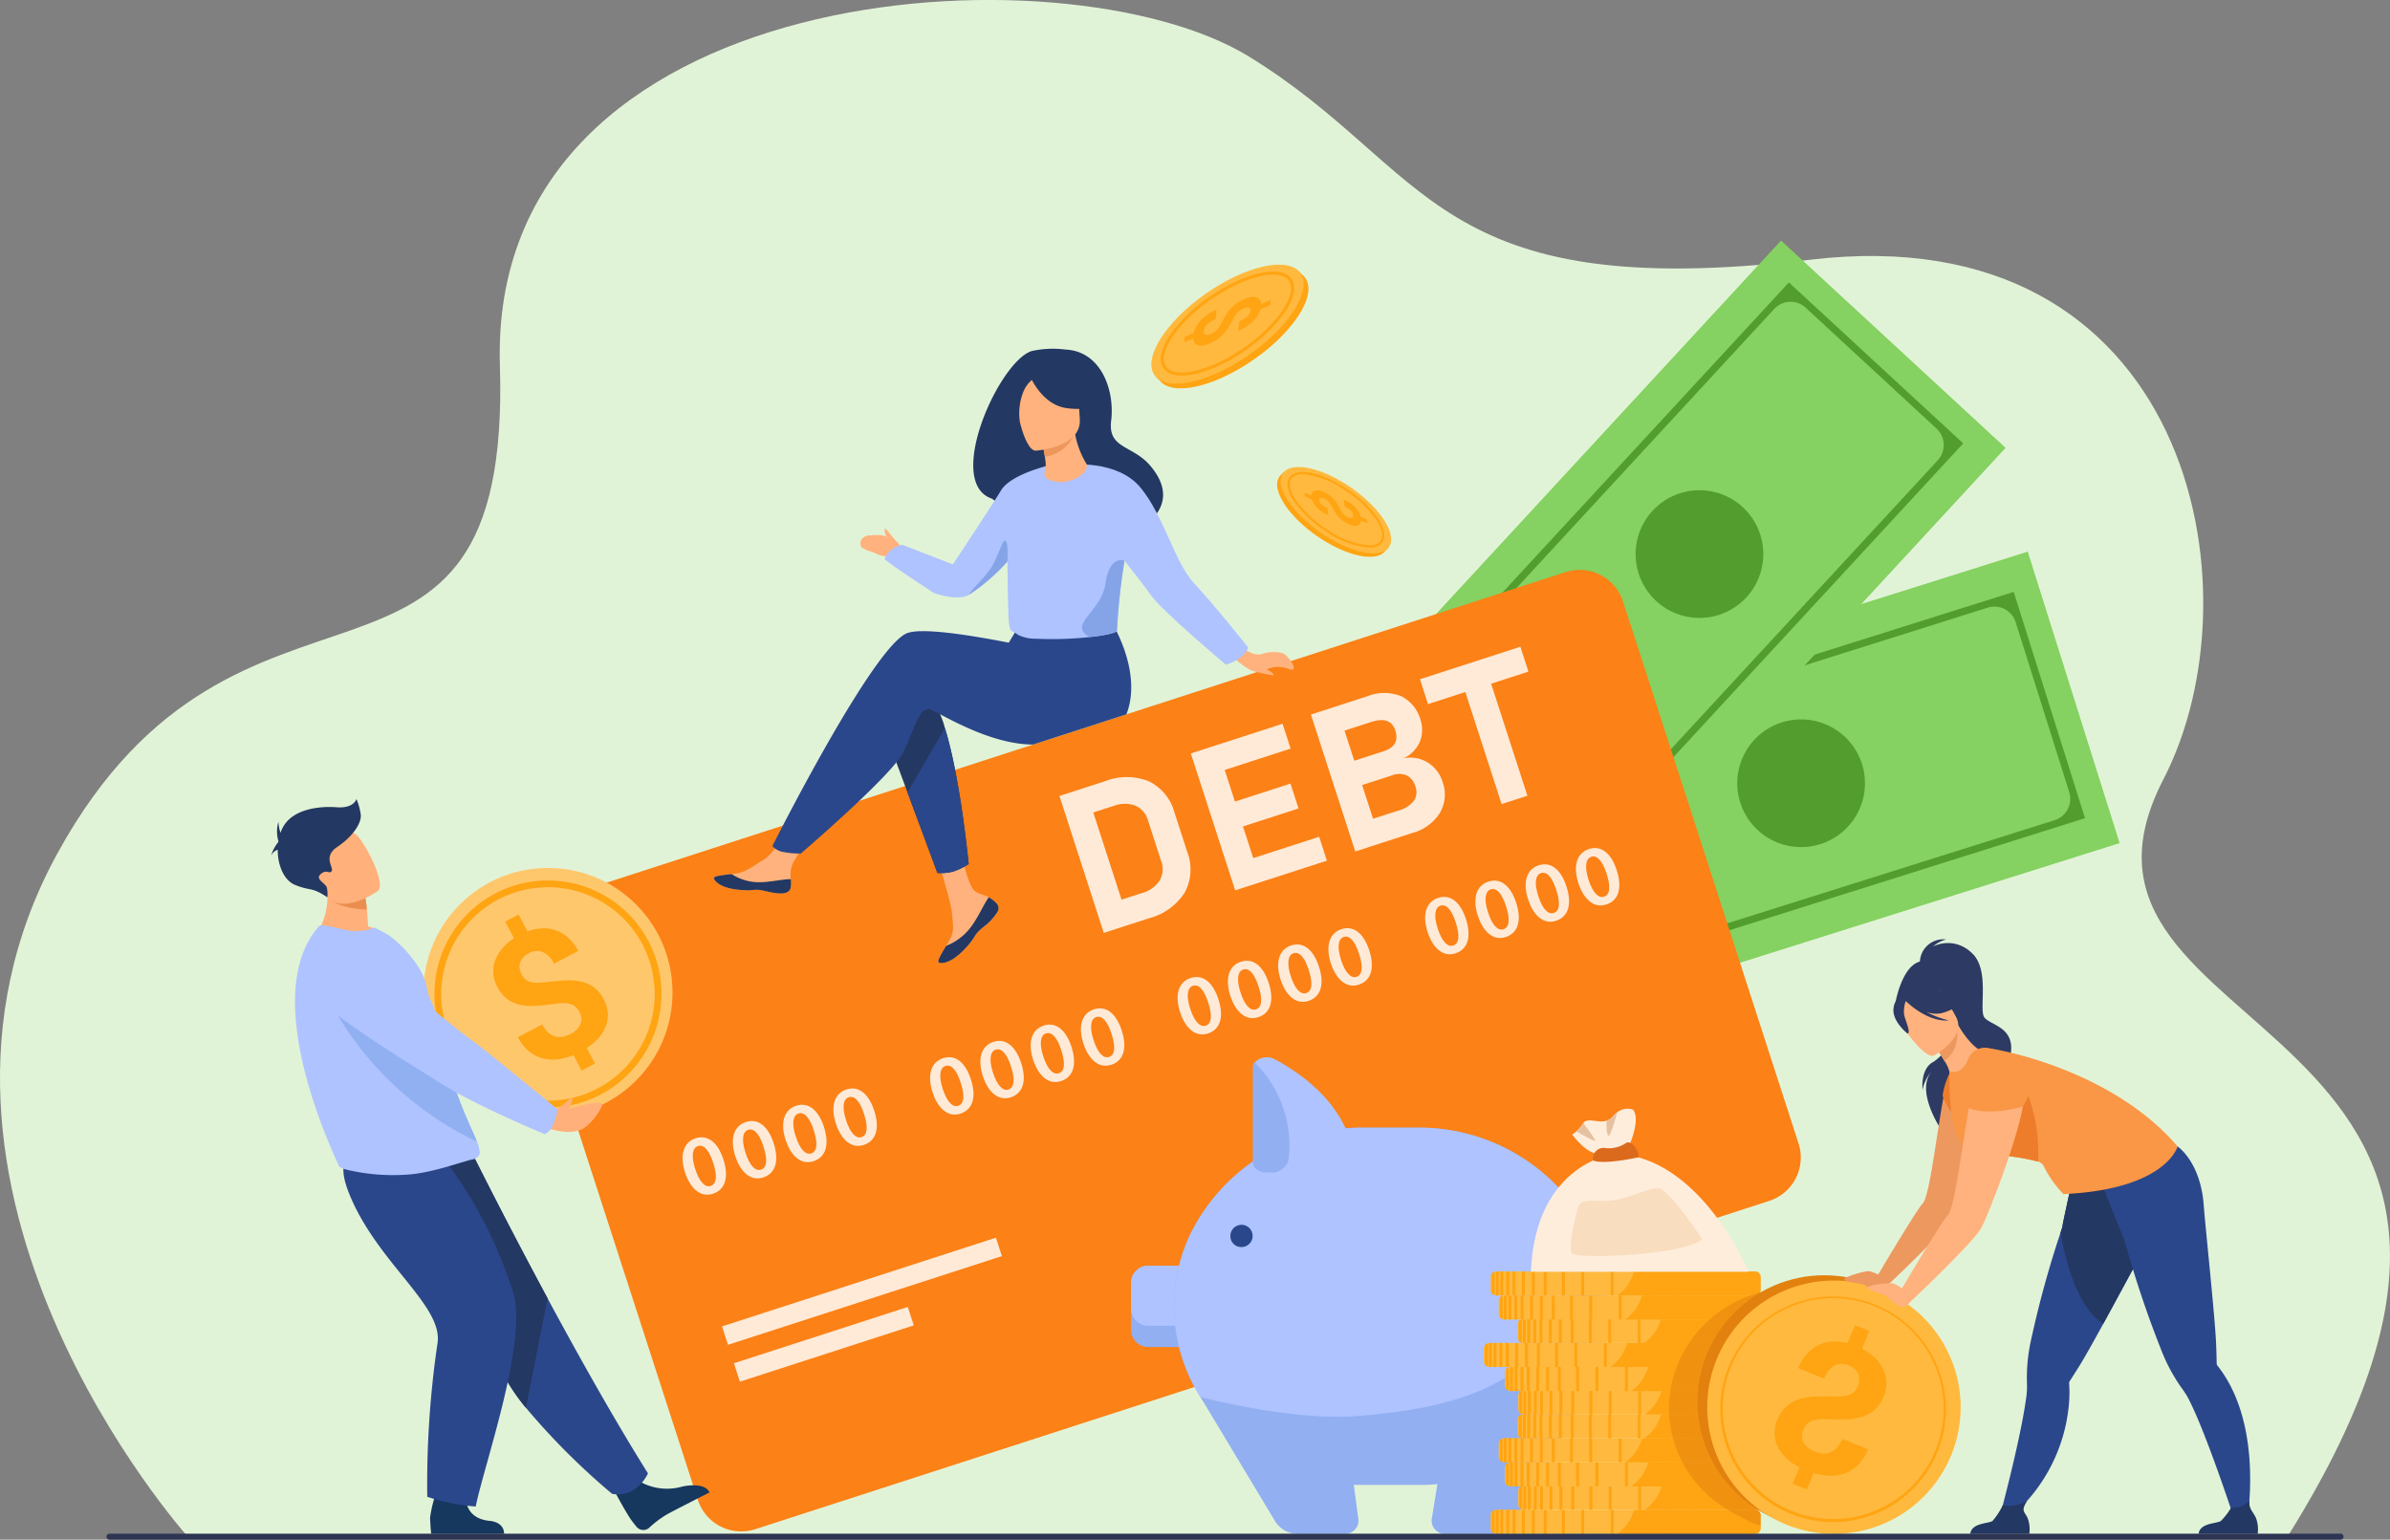 <svg xmlns="http://www.w3.org/2000/svg" width="290" height="186.836" viewBox="0 0 290 186.836">
  <rect x="0" y="0" width="290" height="186.836" fill="#808080" stroke="none"/>
  <g id="Grupo_106010" data-name="Grupo 106010" transform="translate(-192.141 -160.568)">
    <path id="Trazado_137344" data-name="Trazado 137344" d="M214.924,362.258s-38.025-42.415-15.826-82.9,55.146-12.114,53.7-59.229,68.571-51.163,90.857-37.5,22.152,30.115,68.159,24.671,54.8,39.937,42.827,63.065c-16.982,32.815,55.46,27.4,15.061,91.89Z" transform="translate(0 -15.218)" fill="#e1f3d7"/>
    <g id="Grupo_106011" data-name="Grupo 106011" transform="translate(371.161 227.508)">
      <path id="Trazado_137345" data-name="Trazado 137345" d="M1848.973,707.747l-11.146-35.37,47.155-14.859h0l19.868-6.261L1916,686.626l-37.1,11.691Z" transform="translate(-1837.826 -651.257)" fill="#85d161"/>
      <g id="Grupo_106010-2" data-name="Grupo 106010" transform="translate(5.079 4.885)">
        <path id="Trazado_137346" data-name="Trazado 137346" d="M1893.169,742.606l-8.653-27.46,60.242-18.983,8.653,27.46Zm-6.755-24.354,6.526,20.709a2.668,2.668,0,0,0,3.347,1.743l53.433-16.837a2.717,2.717,0,0,0,1.774-3.407l-6.5-20.626a2.694,2.694,0,0,0-3.379-1.76l-53.467,16.848A2.655,2.655,0,0,0,1886.414,718.252Z" transform="translate(-1884.516 -696.163)" fill="#529d2e"/>
      </g>
      <path id="Trazado_137347" data-name="Trazado 137347" d="M2135.375,838.761a7.746,7.746,0,1,1-5.06,9.716A7.746,7.746,0,0,1,2135.375,838.761Z" transform="translate(-2098.177 -818.043)" fill="#529d2e"/>
    </g>
    <g id="Grupo_106013" data-name="Grupo 106013" transform="translate(360.579 189.751)">
      <path id="Trazado_137348" data-name="Trazado 137348" d="M1767.794,380.949l-27.246-25.159,33.541-36.322h0l14.132-15.3,27.245,25.158L1789.08,357.9Z" transform="translate(-1740.549 -304.163)" fill="#85d161"/>
      <g id="Grupo_106012" data-name="Grupo 106012" transform="translate(5.773 5.085)">
        <path id="Trazado_137349" data-name="Trazado 137349" d="M1814.771,416.848l-21.152-19.532,42.851-46.4,21.152,19.532Zm-17.962-17.78,15.952,14.73a2.669,2.669,0,0,0,3.771-.15l38.007-41.158a2.717,2.717,0,0,0-.153-3.839L1838.5,353.979a2.694,2.694,0,0,0-3.807.152l-38.031,41.185A2.655,2.655,0,0,0,1796.809,399.068Z" transform="translate(-1793.619 -350.912)" fill="#529d2e"/>
      </g>
      <path id="Trazado_137350" data-name="Trazado 137350" d="M2018.642,585.258a7.746,7.746,0,1,1,.436,10.946A7.746,7.746,0,0,1,2018.642,585.258Z" transform="translate(-1986.559 -552.46)" fill="#529d2e"/>
    </g>
    <g id="Grupo_106017" data-name="Grupo 106017" transform="translate(255.25 229.723)">
      <path id="Trazado_137351" data-name="Trazado 137351" d="M923.85,748.189,800.82,788.027a5.532,5.532,0,0,1-6.968-3.559l-21.3-65.773a5.533,5.533,0,0,1,3.559-6.968l123.03-39.838a5.533,5.533,0,0,1,6.968,3.559l21.3,65.773A5.533,5.533,0,0,1,923.85,748.189Z" transform="translate(-772.283 -671.617)" fill="#fc8116"/>
      <g id="Grupo_106016" data-name="Grupo 106016" transform="translate(19.714 9.326)">
        <g id="Grupo_106014" data-name="Grupo 106014" transform="translate(45.729)">
          <path id="Trazado_137352" data-name="Trazado 137352" d="M1379.265,921.691l-5.38-16.614,3.131-1.014,5.38,16.614Zm1.577-.511-.977-3.016,3.988-1.291a3.792,3.792,0,0,0,2.188-1.529,2.758,2.758,0,0,0,.182-2.382l-1.584-4.891a2.758,2.758,0,0,0-1.543-1.823,3.792,3.792,0,0,0-2.668.044l-3.988,1.291-.977-3.017,3.919-1.269a7.276,7.276,0,0,1,5.344-.007,5.937,5.937,0,0,1,3.131,3.84l1.525,4.708a5.926,5.926,0,0,1-.291,4.948,7.3,7.3,0,0,1-4.34,3.129Z" transform="translate(-1373.885 -886.967)" fill="#ffead8"/>
          <path id="Trazado_137353" data-name="Trazado 137353" d="M1525.818,863.46l-5.38-16.614,3.131-1.014,5.38,16.614Zm-3.272-13.964-.977-3.016,10-3.237.977,3.016Zm2.22,6.856-.977-3.017,8.741-2.831.977,3.017Zm2.183,6.742-.94-2.9,10-3.237.94,2.9Z" transform="translate(-1504.496 -833.898)" fill="#ffead8"/>
          <path id="Trazado_137354" data-name="Trazado 137354" d="M1659.765,828.171l-5.38-16.614,3.119-1.01,5.38,16.614Zm1.371-.444-.958-2.959,4.73-1.532a3.549,3.549,0,0,0,2-1.255,1.91,1.91,0,0,0,.17-1.658l-.011-.034a2.207,2.207,0,0,0-1.01-1.327,2.4,2.4,0,0,0-1.907,0l-5.3,1.717-.955-2.948,5.3-1.717q2.034-.659,1.431-2.521-.581-1.794-2.935-1.032l-4.982,1.613-.958-2.959,5.4-1.75a5.567,5.567,0,0,1,4.229-.019,4.6,4.6,0,0,1,2.313,2.874,3.924,3.924,0,0,1-.044,2.514,3.87,3.87,0,0,1-2.047,2.14,4,4,0,0,1,3.007.535,4.241,4.241,0,0,1,1.746,2.294l.011.034a4.425,4.425,0,0,1-.315,3.725,5.627,5.627,0,0,1-3.328,2.454Z" transform="translate(-1623.872 -803.328)" fill="#ffead8"/>
          <path id="Trazado_137355" data-name="Trazado 137355" d="M1777.018,764.306l-.977-3.017,12.181-3.944.977,3.017Zm8.928,12.132-4.94-15.254,3.131-1.014,4.939,15.254Z" transform="translate(-1732.294 -757.345)" fill="#ffead8"/>
        </g>
        <rect id="Rectángulo_37086" data-name="Rectángulo 37086" width="34.949" height="2.35" transform="matrix(0.951, -0.308, 0.308, 0.951, 4.784, 82.475)" fill="#ffead8"/>
        <rect id="Rectángulo_37087" data-name="Rectángulo 37087" width="22.174" height="2.35" transform="translate(6.231 86.946) rotate(-17.943)" fill="#ffead8"/>
        <g id="Grupo_106015" data-name="Grupo 106015" transform="translate(0 24.427)">
          <path id="Trazado_137356" data-name="Trazado 137356" d="M958.462,1307.242c.679,2.1.284,3.67-1.274,4.174-1.488.482-2.726-.617-3.376-2.591-.657-2.027-.234-3.653,1.283-4.144C956.663,1304.173,957.845,1305.335,958.462,1307.242Zm-3.416,1.172c.514,1.588,1.209,2.267,1.878,2.051.729-.236.814-1.234.31-2.792-.488-1.508-1.125-2.283-1.864-2.044C954.72,1305.839,954.523,1306.8,955.047,1308.414Z" transform="translate(-953.513 -1269.461)" fill="#ffead8"/>
          <path id="Trazado_137357" data-name="Trazado 137357" d="M1014.541,1289.083c.679,2.1.284,3.67-1.274,4.174-1.488.482-2.726-.617-3.377-2.591-.656-2.027-.234-3.653,1.284-4.144C1012.742,1286.014,1013.924,1287.176,1014.541,1289.083Zm-3.415,1.172c.514,1.588,1.208,2.267,1.878,2.051.729-.236.814-1.234.309-2.792-.488-1.508-1.125-2.283-1.864-2.044C1010.8,1287.68,1010.6,1288.638,1011.126,1290.255Z" transform="translate(-1003.492 -1253.278)" fill="#ffead8"/>
          <path id="Trazado_137358" data-name="Trazado 137358" d="M1070.62,1270.925c.679,2.1.284,3.67-1.274,4.174-1.488.482-2.726-.617-3.376-2.591-.656-2.027-.234-3.653,1.284-4.144C1068.821,1267.856,1070,1269.017,1070.62,1270.925Zm-3.415,1.172c.514,1.588,1.209,2.267,1.878,2.051.729-.236.814-1.234.31-2.792-.488-1.508-1.125-2.283-1.865-2.044C1066.878,1269.522,1066.681,1270.479,1067.2,1272.1Z" transform="translate(-1053.47 -1237.094)" fill="#ffead8"/>
          <path id="Trazado_137359" data-name="Trazado 137359" d="M1126.7,1252.766c.679,2.1.284,3.67-1.274,4.175-1.488.482-2.726-.618-3.376-2.592-.656-2.027-.234-3.653,1.283-4.144C1124.9,1249.7,1126.081,1250.859,1126.7,1252.766Zm-3.415,1.172c.514,1.588,1.208,2.267,1.877,2.051.729-.236.814-1.234.31-2.792-.488-1.508-1.125-2.283-1.864-2.044C1122.957,1251.363,1122.76,1252.32,1123.283,1253.938Z" transform="translate(-1103.448 -1220.911)" fill="#ffead8"/>
          <path id="Trazado_137360" data-name="Trazado 137360" d="M1234.541,1217.845c.679,2.1.284,3.67-1.274,4.174-1.488.482-2.726-.617-3.376-2.591-.656-2.027-.234-3.653,1.284-4.144C1232.742,1214.776,1233.923,1215.938,1234.541,1217.845Zm-3.415,1.172c.514,1.588,1.209,2.267,1.878,2.051.729-.236.814-1.234.31-2.792-.488-1.508-1.125-2.283-1.865-2.044C1230.8,1216.442,1230.6,1217.4,1231.125,1219.017Z" transform="translate(-1199.559 -1189.789)" fill="#ffead8"/>
          <path id="Trazado_137361" data-name="Trazado 137361" d="M1290.619,1199.686c.679,2.1.284,3.67-1.274,4.174-1.488.482-2.726-.617-3.377-2.591-.656-2.027-.234-3.653,1.284-4.144C1288.82,1196.617,1290,1197.779,1290.619,1199.686Zm-3.416,1.172c.514,1.588,1.208,2.267,1.878,2.051.729-.236.814-1.234.31-2.792-.488-1.508-1.126-2.283-1.864-2.044C1286.877,1198.283,1286.68,1199.241,1287.2,1200.859Z" transform="translate(-1249.537 -1173.605)" fill="#ffead8"/>
          <path id="Trazado_137362" data-name="Trazado 137362" d="M1346.7,1181.527c.679,2.1.284,3.67-1.274,4.174-1.488.482-2.726-.617-3.377-2.591-.656-2.027-.234-3.653,1.284-4.145C1344.9,1178.458,1346.081,1179.62,1346.7,1181.527Zm-3.416,1.172c.514,1.588,1.208,2.267,1.878,2.051.729-.236.814-1.234.309-2.792-.488-1.508-1.125-2.283-1.864-2.044C1342.957,1180.124,1342.759,1181.082,1343.283,1182.7Z" transform="translate(-1299.516 -1157.421)" fill="#ffead8"/>
          <path id="Trazado_137363" data-name="Trazado 137363" d="M1402.777,1163.368c.679,2.1.284,3.67-1.274,4.174-1.488.482-2.726-.618-3.376-2.591-.656-2.027-.234-3.653,1.284-4.144C1400.978,1160.3,1402.159,1161.461,1402.777,1163.368Zm-3.415,1.172c.514,1.588,1.209,2.267,1.878,2.051.729-.236.814-1.234.31-2.792-.488-1.508-1.125-2.283-1.864-2.044C1399.035,1161.965,1398.838,1162.923,1399.361,1164.54Z" transform="translate(-1349.494 -1141.238)" fill="#ffead8"/>
          <path id="Trazado_137364" data-name="Trazado 137364" d="M1510.619,1128.448c.679,2.1.284,3.67-1.274,4.174-1.488.482-2.726-.617-3.376-2.591-.656-2.027-.234-3.653,1.284-4.144C1508.82,1125.379,1510,1126.541,1510.619,1128.448Zm-3.415,1.172c.514,1.588,1.208,2.267,1.877,2.051.729-.236.814-1.234.309-2.792-.488-1.508-1.125-2.283-1.864-2.044C1506.878,1127.045,1506.68,1128,1507.2,1129.62Z" transform="translate(-1445.605 -1110.116)" fill="#ffead8"/>
          <path id="Trazado_137365" data-name="Trazado 137365" d="M1566.7,1110.289c.679,2.1.284,3.67-1.274,4.174-1.488.482-2.726-.617-3.377-2.591-.656-2.027-.234-3.653,1.284-4.145C1564.9,1107.22,1566.08,1108.382,1566.7,1110.289Zm-3.415,1.172c.514,1.588,1.208,2.267,1.877,2.051.729-.236.814-1.234.31-2.792-.488-1.508-1.126-2.283-1.865-2.044C1562.956,1108.886,1562.758,1109.843,1563.282,1111.461Z" transform="translate(-1495.583 -1093.933)" fill="#ffead8"/>
          <path id="Trazado_137366" data-name="Trazado 137366" d="M1622.776,1092.13c.679,2.1.284,3.67-1.274,4.174-1.488.482-2.726-.618-3.376-2.591-.656-2.027-.234-3.653,1.284-4.144C1620.977,1089.061,1622.159,1090.223,1622.776,1092.13Zm-3.415,1.172c.514,1.588,1.208,2.267,1.877,2.051.729-.236.814-1.234.309-2.792-.488-1.508-1.125-2.283-1.864-2.044C1619.035,1090.727,1618.837,1091.685,1619.361,1093.3Z" transform="translate(-1545.562 -1077.75)" fill="#ffead8"/>
          <path id="Trazado_137367" data-name="Trazado 137367" d="M1678.855,1073.972c.679,2.1.284,3.67-1.274,4.174-1.488.482-2.726-.618-3.377-2.592-.656-2.027-.234-3.653,1.284-4.144C1677.056,1070.9,1678.237,1072.064,1678.855,1073.972Zm-3.415,1.172c.514,1.588,1.209,2.268,1.878,2.051.729-.236.814-1.234.309-2.792-.488-1.508-1.125-2.283-1.864-2.044C1675.113,1072.569,1674.916,1073.526,1675.44,1075.144Z" transform="translate(-1595.54 -1061.566)" fill="#ffead8"/>
          <path id="Trazado_137368" data-name="Trazado 137368" d="M1786.7,1039.051c.679,2.1.284,3.67-1.274,4.175-1.488.482-2.726-.618-3.376-2.591-.656-2.027-.234-3.653,1.284-4.145C1784.9,1035.982,1786.079,1037.143,1786.7,1039.051Zm-3.415,1.172c.514,1.588,1.208,2.267,1.877,2.051.729-.236.814-1.234.309-2.792-.488-1.508-1.125-2.283-1.864-2.044C1782.955,1037.648,1782.758,1038.605,1783.282,1040.223Z" transform="translate(-1691.651 -1030.444)" fill="#ffead8"/>
          <path id="Trazado_137369" data-name="Trazado 137369" d="M1842.776,1020.892c.679,2.1.284,3.67-1.274,4.174-1.487.482-2.726-.618-3.376-2.591-.656-2.027-.234-3.653,1.284-4.144C1840.977,1017.823,1842.158,1018.985,1842.776,1020.892Zm-3.415,1.172c.514,1.588,1.208,2.267,1.878,2.051.729-.236.814-1.234.309-2.792-.488-1.508-1.125-2.283-1.864-2.044C1839.034,1019.489,1838.837,1020.447,1839.361,1022.064Z" transform="translate(-1741.63 -1014.261)" fill="#ffead8"/>
          <path id="Trazado_137370" data-name="Trazado 137370" d="M1898.855,1002.733c.679,2.1.284,3.67-1.274,4.174-1.488.482-2.726-.617-3.376-2.591-.656-2.027-.234-3.653,1.284-4.144C1897.056,999.664,1898.237,1000.825,1898.855,1002.733Zm-3.415,1.172c.514,1.588,1.208,2.267,1.877,2.051.729-.236.814-1.234.309-2.792-.488-1.508-1.125-2.283-1.864-2.044C1895.113,1001.33,1894.916,1002.287,1895.439,1003.9Z" transform="translate(-1791.608 -998.077)" fill="#ffead8"/>
          <path id="Trazado_137371" data-name="Trazado 137371" d="M1954.933,984.574c.679,2.1.284,3.67-1.274,4.174-1.488.482-2.726-.618-3.376-2.591-.656-2.027-.234-3.653,1.284-4.144C1953.134,981.5,1954.316,982.667,1954.933,984.574Zm-3.415,1.172c.514,1.588,1.209,2.267,1.878,2.051.729-.236.814-1.234.309-2.792-.488-1.508-1.125-2.283-1.864-2.044C1951.191,983.171,1950.994,984.128,1951.518,985.746Z" transform="translate(-1841.586 -981.893)" fill="#ffead8"/>
        </g>
      </g>
    </g>
    <g id="Grupo_106019" data-name="Grupo 106019" transform="translate(329.38 288.868)">
      <path id="Trazado_137372" data-name="Trazado 137372" d="M1462.466,1449.744v5.825a2.1,2.1,0,0,1-2.15,2.028h-4.425a2.1,2.1,0,0,1-2.15-2.028v-5.825a2.1,2.1,0,0,1,2.15-2.028h4.425A2.1,2.1,0,0,1,1462.466,1449.744Z" transform="translate(-1453.742 -1422.435)" fill="#92aff2"/>
      <path id="Trazado_137373" data-name="Trazado 137373" d="M1462.466,1449.744v3.245a2.1,2.1,0,0,1-2.15,2.028h-4.425a2.1,2.1,0,0,1-2.15-2.028v-3.245a2.1,2.1,0,0,1,2.15-2.028h4.425A2.1,2.1,0,0,1,1462.466,1449.744Z" transform="translate(-1453.742 -1422.435)" fill="#aec3ff"/>
      <path id="Trazado_137374" data-name="Trazado 137374" d="M1554.28,1315.537a20.428,20.428,0,0,1-1.813,8.417,23.121,23.121,0,0,1-21.167,13.26h-6.57a23.324,23.324,0,0,1-19.776-10.669,20.478,20.478,0,0,1-1.391-19.424,23.12,23.12,0,0,1,21.167-13.26h6.57a23.281,23.281,0,0,1,20.1,11.205A20.54,20.54,0,0,1,1554.28,1315.537Z" transform="translate(-1496.527 -1285.317)" fill="#92aff2"/>
      <path id="Trazado_137375" data-name="Trazado 137375" d="M1791.117,1583.384l-2.144,13.129a1.626,1.626,0,0,0,1.644,2.013h5.633a3.253,3.253,0,0,0,2.867-1.649l8.755-16.473Z" transform="translate(-1752.455 -1540.689)" fill="#92aff2"/>
      <path id="Trazado_137376" data-name="Trazado 137376" d="M1548.616,1596.007l1.72,12.9a1.626,1.626,0,0,1-1.644,2.013h-5.633a3.253,3.253,0,0,1-2.867-1.649l-8.984-14.96Z" transform="translate(-1522.781 -1553.087)" fill="#92aff2"/>
      <g id="Grupo_106018" data-name="Grupo 106018" transform="translate(54.502 24.329)">
        <path id="Trazado_137377" data-name="Trazado 137377" d="M1963.492,1450.748a1.6,1.6,0,0,1-.388-.048c-1-.248-1.57-1.373-1.492-2.936a7.581,7.581,0,0,1,1.865-4.438,8.3,8.3,0,0,1,1.689-1.491,4.658,4.658,0,0,0-1.242-1.292,3.35,3.35,0,0,0-2.908-.574c-2.785.713-5.145,4.468-5.337,4.89a.479.479,0,0,1-.592.27.439.439,0,0,1-.3-.562,12.836,12.836,0,0,1,1.735-2.465,8.924,8.924,0,0,1,4.068-2.942,4.338,4.338,0,0,1,3.9.672,5.6,5.6,0,0,1,1.476,1.528,10.22,10.22,0,0,1,3.2-1.032.468.468,0,0,1,.541.366.448.448,0,0,1-.389.51,9.228,9.228,0,0,0-2.928.949,6.4,6.4,0,0,1,.5,2,8.354,8.354,0,0,1-.869,4.455C1965.325,1449.979,1964.4,1450.748,1963.492,1450.748Zm2.092-8.1a7.351,7.351,0,0,0-1.375,1.239,6.706,6.706,0,0,0-1.656,3.921c-.054,1.069.271,1.906.791,2.035s1.28-.535,1.835-1.619a7.591,7.591,0,0,0,.779-3.992A5.676,5.676,0,0,0,1965.585,1442.647Zm-9.9,2.2,0,.008Z" transform="translate(-1954.767 -1438.964)" fill="#92aff2"/>
      </g>
      <path id="Trazado_137378" data-name="Trazado 137378" d="M1551.4,1305.066a16.768,16.768,0,0,1-.581,7.966c-4.638,12.582-15.539,14.853-26.682,15.81-7.923.68-19.185-2.3-19.185-2.3a20.478,20.478,0,0,1-1.391-19.424,23.12,23.12,0,0,1,21.167-13.26h6.57A23.281,23.281,0,0,1,1551.4,1305.066Z" transform="translate(-1496.527 -1285.317)" fill="#aec3ff"/>
      <path id="Trazado_137379" data-name="Trazado 137379" d="M1600.524,1229.292h-9.039c-.911,0-1.65-.522-1.65-1.166v-11.641a.9.9,0,0,1,.181-.536,2.061,2.061,0,0,1,2.468-.392c3.432,1.835,9.054,5.823,9.687,12.491C1602.235,1228.72,1601.479,1229.292,1600.524,1229.292Z" transform="translate(-1575.031 -1215.317)" fill="#aec3ff"/>
      <path id="Trazado_137380" data-name="Trazado 137380" d="M1591.853,1234.465h-.368c-.911,0-1.65-.522-1.65-1.166v-11.641a.9.9,0,0,1,.181-.536,1.164,1.164,0,0,1,.112.1,14.1,14.1,0,0,1,4,11.786A2.13,2.13,0,0,1,1591.853,1234.465Z" transform="translate(-1575.031 -1220.49)" fill="#92aff2"/>
      <path id="Trazado_137381" data-name="Trazado 137381" d="M1564.59,1404.913a1.349,1.349,0,1,1,1.347,1.27A1.31,1.31,0,0,1,1564.59,1404.913Z" transform="translate(-1552.532 -1383.156)" fill="#2b478b"/>
    </g>
    <g id="Grupo_106048" data-name="Grupo 106048" transform="translate(372.185 295.109)">
      <g id="Grupo_106044" data-name="Grupo 106044">
        <g id="Grupo_106042" data-name="Grupo 106042" transform="translate(0 19.75)">
          <g id="Grupo_106021" data-name="Grupo 106021" transform="translate(0.827 28.923)">
            <path id="Trazado_137382" data-name="Trazado 137382" d="M1854.838,1720.767v1.647a.561.561,0,0,0,.13.354.752.752,0,0,0,.354.237.741.741,0,0,0,.138.033.863.863,0,0,0,.134.01h31.244a.732.732,0,0,0,.749-.54c0-.02.006-.041.007-.062s0-.021,0-.032v-1.647c0-.011,0-.021,0-.032s0-.042-.007-.062a.732.732,0,0,0-.749-.54h-31.244a.863.863,0,0,0-.134.01.8.8,0,0,0-.138.033.753.753,0,0,0-.354.237A.562.562,0,0,0,1854.838,1720.767Z" transform="translate(-1854.838 -1720.133)" fill="#ffb93e"/>
            <path id="Trazado_137383" data-name="Trazado 137383" d="M1995.875,1723.049h16.739a.67.67,0,0,0,.649-.47.521.521,0,0,0,.018-.07c0-.02.006-.041.007-.062s0-.021,0-.032v-1.647c0-.011,0-.021,0-.032s0-.042-.007-.062a.531.531,0,0,0-.018-.07.67.67,0,0,0-.649-.47h-14.683A5.11,5.11,0,0,1,1995.875,1723.049Z" transform="translate(-1980.533 -1720.133)" fill="#ffa412"/>
            <g id="Grupo_106020" data-name="Grupo 106020" transform="translate(0.13)">
              <rect id="Rectángulo_37088" data-name="Rectángulo 37088" width="0.355" height="2.917" transform="translate(4.027 2.917) rotate(180)" fill="#ffa412"/>
              <rect id="Rectángulo_37089" data-name="Rectángulo 37089" width="0.355" height="2.917" transform="translate(5.23 2.917) rotate(180)" fill="#ffa412"/>
              <rect id="Rectángulo_37090" data-name="Rectángulo 37090" width="0.355" height="2.917" transform="translate(6.671 2.917) rotate(180)" fill="#ffa412"/>
              <rect id="Rectángulo_37091" data-name="Rectángulo 37091" width="0.355" height="2.917" transform="translate(8.88 2.917) rotate(180)" fill="#ffa412"/>
              <rect id="Rectángulo_37092" data-name="Rectángulo 37092" width="0.355" height="2.917" transform="translate(11.217 2.917) rotate(180)" fill="#ffa412"/>
              <rect id="Rectángulo_37093" data-name="Rectángulo 37093" width="0.355" height="2.917" transform="translate(14.799 2.917) rotate(180)" fill="#ffa412"/>
              <rect id="Rectángulo_37094" data-name="Rectángulo 37094" width="0.355" height="2.917" transform="translate(18.152 2.917) rotate(180)" fill="#ffa412"/>
              <rect id="Rectángulo_37095" data-name="Rectángulo 37095" width="0.355" height="2.917" transform="translate(21.147 2.917) rotate(180)" fill="#ffa412"/>
              <rect id="Rectángulo_37096" data-name="Rectángulo 37096" width="0.355" height="2.917" transform="translate(2.883 2.917) rotate(180)" fill="#ffa412"/>
              <rect id="Rectángulo_37097" data-name="Rectángulo 37097" width="0.355" height="2.917" transform="translate(2.127 2.917) rotate(180)" fill="#ffa412"/>
              <rect id="Rectángulo_37098" data-name="Rectángulo 37098" width="0.355" height="2.917" transform="translate(1.397 2.917) rotate(180)" fill="#ffa412"/>
              <path id="Trazado_137384" data-name="Trazado 137384" d="M1860.564,1720.141v2.9a.866.866,0,0,0,.133.01h.222v-2.917h-.222A.866.866,0,0,0,1860.564,1720.141Z" transform="translate(-1860.071 -1720.131)" fill="#ffa412"/>
              <path id="Trazado_137385" data-name="Trazado 137385" d="M1856.03,1720.762v2.356a.753.753,0,0,0,.355.238v-2.831A.752.752,0,0,0,1856.03,1720.762Z" transform="translate(-1856.03 -1720.481)" fill="#ffa412"/>
            </g>
          </g>
          <g id="Grupo_106023" data-name="Grupo 106023" transform="translate(4.168 26.006)">
            <path id="Trazado_137386" data-name="Trazado 137386" d="M1885.55,1693.95v1.647a.567.567,0,0,0,.129.355.752.752,0,0,0,.071.075.811.811,0,0,0,.423.194.851.851,0,0,0,.133.011h31.245a.732.732,0,0,0,.748-.541c0-.021.006-.041.007-.061a.294.294,0,0,0,0-.033v-1.647a.3.3,0,0,0,0-.033c0-.021,0-.041-.007-.062a.732.732,0,0,0-.748-.541h-31.245l-.06,0-.021,0h0l-.028,0-.02,0a.788.788,0,0,0-.139.032c-.026.009-.052.019-.076.029h0l-.049.023-.027.016-.025.016a.563.563,0,0,0-.092.068c-.01.008-.018.016-.027.024l-.016.015-.008.009-.007.007a.3.3,0,0,0-.028.032A.565.565,0,0,0,1885.55,1693.95Z" transform="translate(-1885.55 -1693.315)" fill="#ffb93e"/>
            <path id="Trazado_137387" data-name="Trazado 137387" d="M2026.588,1696.232h16.739a.67.67,0,0,0,.649-.471.56.56,0,0,0,.018-.07c0-.021.006-.041.007-.061a.327.327,0,0,0,0-.033v-1.647c0-.011,0-.022,0-.033s0-.041-.007-.062a.552.552,0,0,0-.018-.069.67.67,0,0,0-.649-.471h-14.684c-.006.024-.013.048-.02.072A5.1,5.1,0,0,1,2026.588,1696.232Z" transform="translate(-2011.246 -1693.315)" fill="#ffa412"/>
            <g id="Grupo_106022" data-name="Grupo 106022" transform="translate(0.129 0)">
              <rect id="Rectángulo_37099" data-name="Rectángulo 37099" width="0.355" height="2.917" transform="translate(4.027 2.917) rotate(180)" fill="#ffa412"/>
              <rect id="Rectángulo_37100" data-name="Rectángulo 37100" width="0.355" height="2.917" transform="translate(5.23 2.917) rotate(180)" fill="#ffa412"/>
              <rect id="Rectángulo_37101" data-name="Rectángulo 37101" width="0.355" height="2.917" transform="translate(6.671 2.917) rotate(180)" fill="#ffa412"/>
              <rect id="Rectángulo_37102" data-name="Rectángulo 37102" width="0.355" height="2.917" transform="translate(8.88 2.917) rotate(180)" fill="#ffa412"/>
              <rect id="Rectángulo_37103" data-name="Rectángulo 37103" width="0.355" height="2.917" transform="translate(11.217 2.917) rotate(180)" fill="#ffa412"/>
              <rect id="Rectángulo_37104" data-name="Rectángulo 37104" width="0.355" height="2.917" transform="translate(14.799 2.917) rotate(180)" fill="#ffa412"/>
              <rect id="Rectángulo_37105" data-name="Rectángulo 37105" width="0.355" height="2.917" transform="translate(18.152 2.917) rotate(180)" fill="#ffa412"/>
              <rect id="Rectángulo_37106" data-name="Rectángulo 37106" width="0.355" height="2.917" transform="translate(21.147 2.917) rotate(180)" fill="#ffa412"/>
              <rect id="Rectángulo_37107" data-name="Rectángulo 37107" width="0.355" height="2.917" transform="translate(2.883 2.917) rotate(180)" fill="#ffa412"/>
              <rect id="Rectángulo_37108" data-name="Rectángulo 37108" width="0.355" height="2.917" transform="translate(2.127 2.917) rotate(180)" fill="#ffa412"/>
              <rect id="Rectángulo_37109" data-name="Rectángulo 37109" width="0.355" height="2.917" transform="translate(1.397 2.917) rotate(180)" fill="#ffa412"/>
              <path id="Trazado_137388" data-name="Trazado 137388" d="M1891.272,1693.326v2.9a.855.855,0,0,0,.133.01h.222v-2.917h-.222A.9.9,0,0,0,1891.272,1693.326Z" transform="translate(-1890.779 -1693.316)" fill="#ffa412"/>
              <path id="Trazado_137389" data-name="Trazado 137389" d="M1886.739,1693.948v2.356a.754.754,0,0,0,.355.238v-2.831A.752.752,0,0,0,1886.739,1693.948Z" transform="translate(-1886.739 -1693.667)" fill="#ffa412"/>
            </g>
          </g>
          <g id="Grupo_106025" data-name="Grupo 106025" transform="translate(2.553 23.161)">
            <path id="Trazado_137390" data-name="Trazado 137390" d="M1870.71,1667.8v1.648a.561.561,0,0,0,.13.354.748.748,0,0,0,.354.237.911.911,0,0,0,.139.033,1.008,1.008,0,0,0,.133.01h31.245a.868.868,0,0,0,.348-.072.659.659,0,0,0,.4-.461c0-.014,0-.027.006-.041s0-.019,0-.028,0-.021,0-.032V1667.8c0-.011,0-.022,0-.032a.437.437,0,0,0-.007-.061.731.731,0,0,0-.748-.541h-31.245a.849.849,0,0,0-.133.01.8.8,0,0,0-.139.032.758.758,0,0,0-.354.238A.562.562,0,0,0,1870.71,1667.8Z" transform="translate(-1870.71 -1667.167)" fill="#ffb93e"/>
            <path id="Trazado_137391" data-name="Trazado 137391" d="M2011.748,1670.084h16.739a.7.7,0,0,0,.31-.072.639.639,0,0,0,.355-.461c0-.014,0-.027.006-.041s0-.019,0-.028,0-.021,0-.032V1667.8c0-.011,0-.022,0-.032a.457.457,0,0,0-.007-.061.578.578,0,0,0-.018-.068.668.668,0,0,0-.649-.473H2013.8a5.121,5.121,0,0,1-1.953,2.844C2011.817,1670.036,2011.783,1670.061,2011.748,1670.084Z" transform="translate(-1996.406 -1667.167)" fill="#ffa412"/>
            <g id="Grupo_106024" data-name="Grupo 106024" transform="translate(0.129)">
              <rect id="Rectángulo_37110" data-name="Rectángulo 37110" width="0.355" height="2.917" transform="translate(4.028 2.917) rotate(180)" fill="#ffa412"/>
              <rect id="Rectángulo_37111" data-name="Rectángulo 37111" width="0.355" height="2.917" transform="translate(5.23 2.917) rotate(180)" fill="#ffa412"/>
              <rect id="Rectángulo_37112" data-name="Rectángulo 37112" width="0.355" height="2.917" transform="translate(6.671 2.917) rotate(180)" fill="#ffa412"/>
              <rect id="Rectángulo_37113" data-name="Rectángulo 37113" width="0.355" height="2.917" transform="translate(8.881 2.917) rotate(180)" fill="#ffa412"/>
              <rect id="Rectángulo_37114" data-name="Rectángulo 37114" width="0.355" height="2.917" transform="translate(11.217 2.917) rotate(180)" fill="#ffa412"/>
              <rect id="Rectángulo_37115" data-name="Rectángulo 37115" width="0.355" height="2.917" transform="translate(14.799 2.917) rotate(180)" fill="#ffa412"/>
              <rect id="Rectángulo_37116" data-name="Rectángulo 37116" width="0.355" height="2.917" transform="translate(18.152 2.917) rotate(180)" fill="#ffa412"/>
              <rect id="Rectángulo_37117" data-name="Rectángulo 37117" width="0.355" height="2.917" transform="translate(21.147 2.917) rotate(180)" fill="#ffa412"/>
              <rect id="Rectángulo_37118" data-name="Rectángulo 37118" width="0.355" height="2.917" transform="translate(2.883 2.917) rotate(180)" fill="#ffa412"/>
              <rect id="Rectángulo_37119" data-name="Rectángulo 37119" width="0.355" height="2.917" transform="translate(2.127 2.917) rotate(180)" fill="#ffa412"/>
              <rect id="Rectángulo_37120" data-name="Rectángulo 37120" width="0.355" height="2.917" transform="translate(1.398 2.917) rotate(180)" fill="#ffa412"/>
              <path id="Trazado_137392" data-name="Trazado 137392" d="M1876.432,1667.174v2.9a.871.871,0,0,0,.133.01h.222v-2.917h-.222A.871.871,0,0,0,1876.432,1667.174Z" transform="translate(-1875.939 -1667.164)" fill="#ffa412"/>
              <path id="Trazado_137393" data-name="Trazado 137393" d="M1871.9,1667.8v2.356a.754.754,0,0,0,.355.238v-2.831A.752.752,0,0,0,1871.9,1667.8Z" transform="translate(-1871.898 -1667.516)" fill="#ffa412"/>
            </g>
          </g>
          <g id="Grupo_106027" data-name="Grupo 106027" transform="translate(1.805 20.244)">
            <path id="Trazado_137394" data-name="Trazado 137394" d="M1863.828,1640.985v1.646a.56.56,0,0,0,.13.354c.011.014.022.026.034.039a.733.733,0,0,0,.216.157.876.876,0,0,0,.1.042.826.826,0,0,0,.139.032l.065.008.068,0h31.244a.732.732,0,0,0,.749-.541c0-.02.006-.041.007-.061v-1.713a.7.7,0,0,0-.666-.6c-.029,0-.06-.005-.09-.005h-31.244l-.068,0c-.022,0-.044,0-.065.008a.826.826,0,0,0-.139.032.754.754,0,0,0-.354.237A.563.563,0,0,0,1863.828,1640.985Z" transform="translate(-1863.828 -1640.35)" fill="#ffb93e"/>
            <path id="Trazado_137395" data-name="Trazado 137395" d="M2004.866,1643.267H2021.6a.671.671,0,0,0,.65-.471.539.539,0,0,0,.018-.07.613.613,0,0,0,.007-.061v-1.713a.656.656,0,0,0-.594-.6.719.719,0,0,0-.08-.005h-14.683s0,0,0,.005A5.116,5.116,0,0,1,2004.866,1643.267Z" transform="translate(-1989.524 -1640.35)" fill="#ffa412"/>
            <g id="Grupo_106026" data-name="Grupo 106026" transform="translate(0.13)">
              <rect id="Rectángulo_37121" data-name="Rectángulo 37121" width="0.355" height="2.917" transform="translate(4.027 2.917) rotate(180)" fill="#ffa412"/>
              <rect id="Rectángulo_37122" data-name="Rectángulo 37122" width="0.355" height="2.917" transform="translate(5.229 2.917) rotate(180)" fill="#ffa412"/>
              <rect id="Rectángulo_37123" data-name="Rectángulo 37123" width="0.355" height="2.917" transform="translate(6.671 2.917) rotate(180)" fill="#ffa412"/>
              <rect id="Rectángulo_37124" data-name="Rectángulo 37124" width="0.355" height="2.917" transform="translate(8.88 2.917) rotate(180)" fill="#ffa412"/>
              <rect id="Rectángulo_37125" data-name="Rectángulo 37125" width="0.355" height="2.917" transform="translate(11.217 2.917) rotate(180)" fill="#ffa412"/>
              <rect id="Rectángulo_37126" data-name="Rectángulo 37126" width="0.355" height="2.917" transform="translate(14.799 2.917) rotate(180)" fill="#ffa412"/>
              <rect id="Rectángulo_37127" data-name="Rectángulo 37127" width="0.355" height="2.917" transform="translate(18.152 2.917) rotate(180)" fill="#ffa412"/>
              <rect id="Rectángulo_37128" data-name="Rectángulo 37128" width="0.355" height="2.917" transform="translate(21.147 2.917) rotate(180)" fill="#ffa412"/>
              <rect id="Rectángulo_37129" data-name="Rectángulo 37129" width="0.355" height="2.917" transform="translate(2.883 2.917) rotate(180)" fill="#ffa412"/>
              <rect id="Rectángulo_37130" data-name="Rectángulo 37130" width="0.355" height="2.917" transform="translate(2.127 2.917) rotate(180)" fill="#ffa412"/>
              <rect id="Rectángulo_37131" data-name="Rectángulo 37131" width="0.355" height="2.917" transform="translate(1.397 2.917) rotate(180)" fill="#ffa412"/>
              <path id="Trazado_137396" data-name="Trazado 137396" d="M1869.552,1640.36v2.9a.868.868,0,0,0,.133.01h.222v-2.917h-.222A.868.868,0,0,0,1869.552,1640.36Z" transform="translate(-1869.059 -1640.35)" fill="#ffa412"/>
              <path id="Trazado_137397" data-name="Trazado 137397" d="M1865.02,1640.981v2.356a.752.752,0,0,0,.355.238v-2.831A.752.752,0,0,0,1865.02,1640.981Z" transform="translate(-1865.02 -1640.7)" fill="#ffa412"/>
            </g>
          </g>
          <g id="Grupo_106029" data-name="Grupo 106029" transform="translate(4.102 17.332)">
            <path id="Trazado_137398" data-name="Trazado 137398" d="M1884.949,1614.211v1.647a.558.558,0,0,0,.129.354.746.746,0,0,0,.355.238.792.792,0,0,0,.138.032l.044.006h.006l.023,0,.02,0h31.284a.715.715,0,0,0,.756-.6c0-.011,0-.021,0-.033v-1.647c0-.011,0-.022,0-.033a.209.209,0,0,0,0-.026.684.684,0,0,0-.567-.555l-.022,0a.9.9,0,0,0-.164-.016H1885.7c-.023,0-.045,0-.068,0l-.028,0h0l-.035,0a.792.792,0,0,0-.138.032.746.746,0,0,0-.355.238A.559.559,0,0,0,1884.949,1614.211Z" transform="translate(-1884.949 -1613.576)" fill="#ffb93e"/>
            <path id="Trazado_137399" data-name="Trazado 137399" d="M2025.987,1616.494h16.738a.661.661,0,0,0,.675-.6.322.322,0,0,0,0-.033v-1.647c0-.011,0-.022,0-.033a.209.209,0,0,0,0-.026.651.651,0,0,0-.524-.559.123.123,0,0,0-.028-.006.693.693,0,0,0-.12-.011h-14.682l-.006.021a5.113,5.113,0,0,1-2.043,2.891Z" transform="translate(-2010.645 -1613.576)" fill="#ffa412"/>
            <g id="Grupo_106028" data-name="Grupo 106028" transform="translate(0.129 0)">
              <rect id="Rectángulo_37132" data-name="Rectángulo 37132" width="0.355" height="2.917" transform="translate(4.027 2.917) rotate(180)" fill="#ffa412"/>
              <rect id="Rectángulo_37133" data-name="Rectángulo 37133" width="0.355" height="2.917" transform="translate(5.229 2.917) rotate(180)" fill="#ffa412"/>
              <rect id="Rectángulo_37134" data-name="Rectángulo 37134" width="0.355" height="2.917" transform="translate(6.671 2.917) rotate(180)" fill="#ffa412"/>
              <rect id="Rectángulo_37135" data-name="Rectángulo 37135" width="0.355" height="2.917" transform="translate(8.88 2.917) rotate(180)" fill="#ffa412"/>
              <rect id="Rectángulo_37136" data-name="Rectángulo 37136" width="0.355" height="2.917" transform="translate(11.217 2.917) rotate(180)" fill="#ffa412"/>
              <rect id="Rectángulo_37137" data-name="Rectángulo 37137" width="0.355" height="2.917" transform="translate(14.799 2.917) rotate(180)" fill="#ffa412"/>
              <rect id="Rectángulo_37138" data-name="Rectángulo 37138" width="0.355" height="2.917" transform="translate(18.152 2.917) rotate(180)" fill="#ffa412"/>
              <rect id="Rectángulo_37139" data-name="Rectángulo 37139" width="0.355" height="2.917" transform="translate(21.147 2.917) rotate(180)" fill="#ffa412"/>
              <rect id="Rectángulo_37140" data-name="Rectángulo 37140" width="0.355" height="2.917" transform="translate(2.883 2.917) rotate(180)" fill="#ffa412"/>
              <rect id="Rectángulo_37141" data-name="Rectángulo 37141" width="0.355" height="2.917" transform="translate(2.127 2.917) rotate(180)" fill="#ffa412"/>
              <rect id="Rectángulo_37142" data-name="Rectángulo 37142" width="0.355" height="2.917" transform="translate(1.397 2.917) rotate(180)" fill="#ffa412"/>
              <path id="Trazado_137400" data-name="Trazado 137400" d="M1890.668,1613.588v2.9a.886.886,0,0,0,.133.01h.222v-2.917h-.222A.871.871,0,0,0,1890.668,1613.588Z" transform="translate(-1890.175 -1613.578)" fill="#ffa412"/>
              <path id="Trazado_137401" data-name="Trazado 137401" d="M1886.136,1614.21v2.356a.755.755,0,0,0,.355.238v-2.831A.753.753,0,0,0,1886.136,1614.21Z" transform="translate(-1886.136 -1613.929)" fill="#ffa412"/>
            </g>
          </g>
          <g id="Grupo_106031" data-name="Grupo 106031" transform="translate(4.168 14.436)">
            <path id="Trazado_137402" data-name="Trazado 137402" d="M1885.55,1587.59v1.647a.565.565,0,0,0,.129.354.867.867,0,0,0,.071.076.782.782,0,0,0,.284.162.845.845,0,0,0,.107.027h0l.028,0a.867.867,0,0,0,.133.011h31.245a.816.816,0,0,0,.1-.006l.037,0a.7.7,0,0,0,.614-.537.519.519,0,0,0,.006-.055.31.31,0,0,0,0-.033v-1.647a.293.293,0,0,0,0-.033c0-.021,0-.041-.007-.062a.732.732,0,0,0-.748-.541h-31.245l-.06,0h-.025l-.028,0a.064.064,0,0,0-.02,0,.788.788,0,0,0-.139.032c-.026.009-.052.019-.076.029h0a.762.762,0,0,0-.25.176l-.028.032A.568.568,0,0,0,1885.55,1587.59Z" transform="translate(-1885.55 -1586.955)" fill="#ffb93e"/>
            <path id="Trazado_137403" data-name="Trazado 137403" d="M2026.588,1589.872h16.778l.043,0a.66.66,0,0,0,.586-.543.519.519,0,0,0,.006-.055c0-.012,0-.022,0-.033v-1.647a.326.326,0,0,0,0-.033c0-.021,0-.041-.007-.062a.56.56,0,0,0-.018-.07.67.67,0,0,0-.649-.471h-14.684c-.006.024-.013.048-.02.072a5.1,5.1,0,0,1-2,2.824Z" transform="translate(-2011.246 -1586.955)" fill="#ffa412"/>
            <g id="Grupo_106030" data-name="Grupo 106030" transform="translate(0.129 0)">
              <rect id="Rectángulo_37143" data-name="Rectángulo 37143" width="0.355" height="2.917" transform="translate(4.027 2.917) rotate(180)" fill="#ffa412"/>
              <rect id="Rectángulo_37144" data-name="Rectángulo 37144" width="0.355" height="2.917" transform="translate(5.23 2.917) rotate(180)" fill="#ffa412"/>
              <rect id="Rectángulo_37145" data-name="Rectángulo 37145" width="0.355" height="2.917" transform="translate(6.671 2.917) rotate(180)" fill="#ffa412"/>
              <rect id="Rectángulo_37146" data-name="Rectángulo 37146" width="0.355" height="2.917" transform="translate(8.88 2.917) rotate(180)" fill="#ffa412"/>
              <rect id="Rectángulo_37147" data-name="Rectángulo 37147" width="0.355" height="2.917" transform="translate(11.217 2.917) rotate(180)" fill="#ffa412"/>
              <rect id="Rectángulo_37148" data-name="Rectángulo 37148" width="0.355" height="2.917" transform="translate(14.799 2.917) rotate(180)" fill="#ffa412"/>
              <rect id="Rectángulo_37149" data-name="Rectángulo 37149" width="0.355" height="2.917" transform="translate(18.152 2.917) rotate(180)" fill="#ffa412"/>
              <rect id="Rectángulo_37150" data-name="Rectángulo 37150" width="0.355" height="2.917" transform="translate(21.147 2.917) rotate(180)" fill="#ffa412"/>
              <rect id="Rectángulo_37151" data-name="Rectángulo 37151" width="0.355" height="2.917" transform="translate(2.883 2.917) rotate(180)" fill="#ffa412"/>
              <rect id="Rectángulo_37152" data-name="Rectángulo 37152" width="0.355" height="2.917" transform="translate(2.127 2.917) rotate(180)" fill="#ffa412"/>
              <rect id="Rectángulo_37153" data-name="Rectángulo 37153" width="0.355" height="2.917" transform="translate(1.397 2.917) rotate(180)" fill="#ffa412"/>
              <path id="Trazado_137404" data-name="Trazado 137404" d="M1891.272,1586.966v2.9a.886.886,0,0,0,.133.01h.222v-2.917h-.222A.855.855,0,0,0,1891.272,1586.966Z" transform="translate(-1890.779 -1586.956)" fill="#ffa412"/>
              <path id="Trazado_137405" data-name="Trazado 137405" d="M1886.739,1587.588v2.356a.754.754,0,0,0,.355.238v-2.831A.753.753,0,0,0,1886.739,1587.588Z" transform="translate(-1886.739 -1587.307)" fill="#ffa412"/>
            </g>
          </g>
          <g id="Grupo_106033" data-name="Grupo 106033" transform="translate(2.553 11.591)">
            <path id="Trazado_137406" data-name="Trazado 137406" d="M1870.71,1561.435v1.647a.563.563,0,0,0,.13.355.749.749,0,0,0,.354.237.818.818,0,0,0,.139.032.849.849,0,0,0,.133.011h31.245a.869.869,0,0,0,.348-.072.659.659,0,0,0,.4-.461c0-.014,0-.027.006-.041s0-.019,0-.028,0-.021,0-.033v-1.647c0-.011,0-.022,0-.033a.454.454,0,0,0-.007-.062.732.732,0,0,0-.748-.541h-31.245a.864.864,0,0,0-.133.011.807.807,0,0,0-.139.032.742.742,0,0,0-.354.238A.56.56,0,0,0,1870.71,1561.435Z" transform="translate(-1870.71 -1560.8)" fill="#ffb93e"/>
            <path id="Trazado_137407" data-name="Trazado 137407" d="M2011.748,1563.718h16.739a.7.7,0,0,0,.31-.072.639.639,0,0,0,.355-.461c0-.014,0-.027.006-.041s0-.019,0-.028,0-.021,0-.033v-1.647c0-.011,0-.022,0-.033a.474.474,0,0,0-.007-.062.575.575,0,0,0-.018-.068.669.669,0,0,0-.649-.473H2013.8a5.12,5.12,0,0,1-1.953,2.845C2011.817,1563.67,2011.783,1563.693,2011.748,1563.718Z" transform="translate(-1996.406 -1560.8)" fill="#ffa412"/>
            <g id="Grupo_106032" data-name="Grupo 106032" transform="translate(0.129 0)">
              <rect id="Rectángulo_37154" data-name="Rectángulo 37154" width="0.355" height="2.917" transform="translate(4.028 2.917) rotate(180)" fill="#ffa412"/>
              <rect id="Rectángulo_37155" data-name="Rectángulo 37155" width="0.355" height="2.917" transform="translate(5.23 2.917) rotate(180)" fill="#ffa412"/>
              <rect id="Rectángulo_37156" data-name="Rectángulo 37156" width="0.355" height="2.917" transform="translate(6.671 2.917) rotate(180)" fill="#ffa412"/>
              <rect id="Rectángulo_37157" data-name="Rectángulo 37157" width="0.355" height="2.917" transform="translate(8.881 2.917) rotate(180)" fill="#ffa412"/>
              <rect id="Rectángulo_37158" data-name="Rectángulo 37158" width="0.355" height="2.917" transform="translate(11.217 2.917) rotate(180)" fill="#ffa412"/>
              <rect id="Rectángulo_37159" data-name="Rectángulo 37159" width="0.355" height="2.917" transform="translate(14.799 2.917) rotate(180)" fill="#ffa412"/>
              <rect id="Rectángulo_37160" data-name="Rectángulo 37160" width="0.355" height="2.917" transform="translate(18.152 2.917) rotate(180)" fill="#ffa412"/>
              <rect id="Rectángulo_37161" data-name="Rectángulo 37161" width="0.355" height="2.917" transform="translate(21.147 2.917) rotate(180)" fill="#ffa412"/>
              <rect id="Rectángulo_37162" data-name="Rectángulo 37162" width="0.355" height="2.917" transform="translate(2.883 2.917) rotate(180)" fill="#ffa412"/>
              <rect id="Rectángulo_37163" data-name="Rectángulo 37163" width="0.355" height="2.917" transform="translate(2.127 2.917) rotate(180)" fill="#ffa412"/>
              <rect id="Rectángulo_37164" data-name="Rectángulo 37164" width="0.355" height="2.917" transform="translate(1.398 2.917) rotate(180)" fill="#ffa412"/>
              <path id="Trazado_137408" data-name="Trazado 137408" d="M1876.432,1560.814v2.9a.855.855,0,0,0,.133.01h.222V1560.8h-.222A.886.886,0,0,0,1876.432,1560.814Z" transform="translate(-1875.939 -1560.804)" fill="#ffa412"/>
              <path id="Trazado_137409" data-name="Trazado 137409" d="M1871.9,1561.435v2.356a.754.754,0,0,0,.355.238V1561.2A.752.752,0,0,0,1871.9,1561.435Z" transform="translate(-1871.898 -1561.154)" fill="#ffa412"/>
            </g>
          </g>
          <g id="Grupo_106035" data-name="Grupo 106035" transform="translate(0 8.674)">
            <path id="Trazado_137410" data-name="Trazado 137410" d="M1847.238,1534.624v1.648a.564.564,0,0,0,.129.353h0c.011.014.022.026.034.039a.712.712,0,0,0,.167.131.816.816,0,0,0,.1.048h0c.017.007.034.014.053.02a.8.8,0,0,0,.139.032.851.851,0,0,0,.133.01h31.245a.731.731,0,0,0,.748-.54.419.419,0,0,0,.007-.062.317.317,0,0,0,0-.032v-1.648a.317.317,0,0,0,0-.032.7.7,0,0,0-.666-.6.667.667,0,0,0-.089,0h-31.245a.988.988,0,0,0-.133.01.9.9,0,0,0-.139.033.767.767,0,0,0-.32.2c-.012.013-.023.025-.034.039h0A.565.565,0,0,0,1847.238,1534.624Z" transform="translate(-1847.238 -1533.99)" fill="#ffb93e"/>
            <path id="Trazado_137411" data-name="Trazado 137411" d="M1988.275,1536.906h16.739a.669.669,0,0,0,.649-.472.6.6,0,0,0,.017-.068.419.419,0,0,0,.007-.062.317.317,0,0,0,0-.032v-1.648a.317.317,0,0,0,0-.032.655.655,0,0,0-.594-.6.541.541,0,0,0-.08,0h-14.683a.049.049,0,0,0,0,0A5.11,5.11,0,0,1,1988.275,1536.906Z" transform="translate(-1972.933 -1533.99)" fill="#ffa412"/>
            <g id="Grupo_106034" data-name="Grupo 106034" transform="translate(0.129)">
              <rect id="Rectángulo_37165" data-name="Rectángulo 37165" width="0.355" height="2.917" transform="translate(4.027 2.917) rotate(180)" fill="#ffa412"/>
              <rect id="Rectángulo_37166" data-name="Rectángulo 37166" width="0.355" height="2.917" transform="translate(5.229 2.917) rotate(180)" fill="#ffa412"/>
              <rect id="Rectángulo_37167" data-name="Rectángulo 37167" width="0.355" height="2.917" transform="translate(6.671 2.917) rotate(180)" fill="#ffa412"/>
              <rect id="Rectángulo_37168" data-name="Rectángulo 37168" width="0.355" height="2.917" transform="translate(8.88 2.917) rotate(180)" fill="#ffa412"/>
              <rect id="Rectángulo_37169" data-name="Rectángulo 37169" width="0.355" height="2.917" transform="translate(11.217 2.917) rotate(180)" fill="#ffa412"/>
              <rect id="Rectángulo_37170" data-name="Rectángulo 37170" width="0.355" height="2.917" transform="translate(14.799 2.917) rotate(180)" fill="#ffa412"/>
              <rect id="Rectángulo_37171" data-name="Rectángulo 37171" width="0.355" height="2.917" transform="translate(18.152 2.917) rotate(180)" fill="#ffa412"/>
              <rect id="Rectángulo_37172" data-name="Rectángulo 37172" width="0.355" height="2.917" transform="translate(21.147 2.917) rotate(180)" fill="#ffa412"/>
              <rect id="Rectángulo_37173" data-name="Rectángulo 37173" width="0.355" height="2.917" transform="translate(2.883 2.917) rotate(180)" fill="#ffa412"/>
              <rect id="Rectángulo_37174" data-name="Rectángulo 37174" width="0.355" height="2.917" transform="translate(2.127 2.917) rotate(180)" fill="#ffa412"/>
              <rect id="Rectángulo_37175" data-name="Rectángulo 37175" width="0.355" height="2.917" transform="translate(1.397 2.917) rotate(180)" fill="#ffa412"/>
              <path id="Trazado_137412" data-name="Trazado 137412" d="M1852.959,1534v2.9a.871.871,0,0,0,.133.01h.222v-2.917h-.222A.886.886,0,0,0,1852.959,1534Z" transform="translate(-1852.466 -1533.989)" fill="#ffa412"/>
              <path id="Trazado_137413" data-name="Trazado 137413" d="M1848.426,1534.621v2.356a.754.754,0,0,0,.355.238v-2.831A.753.753,0,0,0,1848.426,1534.621Z" transform="translate(-1848.426 -1534.34)" fill="#ffa412"/>
            </g>
          </g>
          <g id="Grupo_106037" data-name="Grupo 106037" transform="translate(4.102 5.762)">
            <path id="Trazado_137414" data-name="Trazado 137414" d="M1884.949,1507.852v1.647a.559.559,0,0,0,.129.354.746.746,0,0,0,.355.238.8.8,0,0,0,.138.032l.044.006h.006a.266.266,0,0,0,.029,0h31.3a.794.794,0,0,0,.643-.3.56.56,0,0,0,.112-.3c0-.012,0-.022,0-.033v-1.647c0-.012,0-.022,0-.033a.67.67,0,0,0-.536-.574.858.858,0,0,0-.22-.028h-31.284l-.019,0a.616.616,0,0,0-.074.008.8.8,0,0,0-.138.032.462.462,0,0,0-.064.024h0a.733.733,0,0,0-.219.138l0,0-.009.008a.6.6,0,0,0-.06.063A.562.562,0,0,0,1884.949,1507.852Z" transform="translate(-1884.949 -1507.217)" fill="#ffb93e"/>
            <path id="Trazado_137415" data-name="Trazado 137415" d="M2025.987,1510.134h16.738a.686.686,0,0,0,.564-.288.6.6,0,0,0,.11-.314c0-.012,0-.022,0-.033v-1.647a.323.323,0,0,0,0-.033.651.651,0,0,0-.538-.589.706.706,0,0,0-.137-.014h-14.682c-.006.022-.013.045-.02.067a5.1,5.1,0,0,1-2.029,2.845Z" transform="translate(-2010.645 -1507.217)" fill="#ffa412"/>
            <g id="Grupo_106036" data-name="Grupo 106036" transform="translate(0.129 0)">
              <rect id="Rectángulo_37176" data-name="Rectángulo 37176" width="0.355" height="2.917" transform="translate(4.027 2.917) rotate(180)" fill="#ffa412"/>
              <rect id="Rectángulo_37177" data-name="Rectángulo 37177" width="0.355" height="2.917" transform="translate(5.229 2.917) rotate(180)" fill="#ffa412"/>
              <rect id="Rectángulo_37178" data-name="Rectángulo 37178" width="0.355" height="2.917" transform="translate(6.671 2.917) rotate(180)" fill="#ffa412"/>
              <rect id="Rectángulo_37179" data-name="Rectángulo 37179" width="0.355" height="2.917" transform="translate(8.88 2.917) rotate(180)" fill="#ffa412"/>
              <rect id="Rectángulo_37180" data-name="Rectángulo 37180" width="0.355" height="2.917" transform="translate(11.217 2.917) rotate(180)" fill="#ffa412"/>
              <rect id="Rectángulo_37181" data-name="Rectángulo 37181" width="0.355" height="2.917" transform="translate(14.799 2.917) rotate(180)" fill="#ffa412"/>
              <rect id="Rectángulo_37182" data-name="Rectángulo 37182" width="0.355" height="2.917" transform="translate(18.152 2.917) rotate(180)" fill="#ffa412"/>
              <rect id="Rectángulo_37183" data-name="Rectángulo 37183" width="0.355" height="2.917" transform="translate(21.147 2.917) rotate(180)" fill="#ffa412"/>
              <rect id="Rectángulo_37184" data-name="Rectángulo 37184" width="0.355" height="2.917" transform="translate(2.883 2.917) rotate(180)" fill="#ffa412"/>
              <rect id="Rectángulo_37185" data-name="Rectángulo 37185" width="0.355" height="2.917" transform="translate(2.127 2.917) rotate(180)" fill="#ffa412"/>
              <rect id="Rectángulo_37186" data-name="Rectángulo 37186" width="0.355" height="2.917" transform="translate(1.397 2.917) rotate(180)" fill="#ffa412"/>
              <path id="Trazado_137416" data-name="Trazado 137416" d="M1890.668,1507.228v2.9a.9.9,0,0,0,.133.01h.222v-2.917h-.222A.886.886,0,0,0,1890.668,1507.228Z" transform="translate(-1890.175 -1507.218)" fill="#ffa412"/>
              <path id="Trazado_137417" data-name="Trazado 137417" d="M1886.136,1507.848v2.356a.753.753,0,0,0,.355.238v-2.831A.755.755,0,0,0,1886.136,1507.848Z" transform="translate(-1886.136 -1507.568)" fill="#ffa412"/>
            </g>
          </g>
          <g id="Grupo_106039" data-name="Grupo 106039" transform="translate(1.805 2.912)">
            <path id="Trazado_137418" data-name="Trazado 137418" d="M1863.828,1481.658v1.647a.56.56,0,0,0,.13.354.752.752,0,0,0,.354.238.823.823,0,0,0,.138.033.885.885,0,0,0,.133.01h31.244a.866.866,0,0,0,.338-.067.65.65,0,0,0,.415-.509c0-.008,0-.017,0-.026s0-.022,0-.033v-1.647c0-.011,0-.022,0-.032a.7.7,0,0,0-.666-.6.83.83,0,0,0-.089,0h-31.244a.885.885,0,0,0-.133.01.823.823,0,0,0-.138.033.749.749,0,0,0-.354.238A.559.559,0,0,0,1863.828,1481.658Z" transform="translate(-1863.828 -1481.023)" fill="#ffb93e"/>
            <path id="Trazado_137419" data-name="Trazado 137419" d="M2004.868,1483.94h16.739a.7.7,0,0,0,.3-.067.638.638,0,0,0,.371-.509c0-.008,0-.017,0-.026s0-.022,0-.033v-1.647c0-.011,0-.022,0-.032a.676.676,0,0,0-.674-.6h-14.683v0a5.117,5.117,0,0,1-1.958,2.845Z" transform="translate(-1989.525 -1481.023)" fill="#ffa412"/>
            <g id="Grupo_106038" data-name="Grupo 106038" transform="translate(0.13)">
              <rect id="Rectángulo_37187" data-name="Rectángulo 37187" width="0.355" height="2.917" transform="translate(4.027 2.917) rotate(180)" fill="#ffa412"/>
              <rect id="Rectángulo_37188" data-name="Rectángulo 37188" width="0.355" height="2.917" transform="translate(5.229 2.917) rotate(180)" fill="#ffa412"/>
              <rect id="Rectángulo_37189" data-name="Rectángulo 37189" width="0.355" height="2.917" transform="translate(6.671 2.917) rotate(180)" fill="#ffa412"/>
              <rect id="Rectángulo_37190" data-name="Rectángulo 37190" width="0.355" height="2.917" transform="translate(8.88 2.917) rotate(180)" fill="#ffa412"/>
              <rect id="Rectángulo_37191" data-name="Rectángulo 37191" width="0.355" height="2.917" transform="translate(11.217 2.917) rotate(180)" fill="#ffa412"/>
              <rect id="Rectángulo_37192" data-name="Rectángulo 37192" width="0.355" height="2.917" transform="translate(14.799 2.917) rotate(180)" fill="#ffa412"/>
              <rect id="Rectángulo_37193" data-name="Rectángulo 37193" width="0.355" height="2.917" transform="translate(18.152 2.917) rotate(180)" fill="#ffa412"/>
              <rect id="Rectángulo_37194" data-name="Rectángulo 37194" width="0.355" height="2.917" transform="translate(21.147 2.917) rotate(180)" fill="#ffa412"/>
              <rect id="Rectángulo_37195" data-name="Rectángulo 37195" width="0.355" height="2.917" transform="translate(2.883 2.917) rotate(180)" fill="#ffa412"/>
              <rect id="Rectángulo_37196" data-name="Rectángulo 37196" width="0.355" height="2.917" transform="translate(2.127 2.917) rotate(180)" fill="#ffa412"/>
              <rect id="Rectángulo_37197" data-name="Rectángulo 37197" width="0.355" height="2.917" transform="translate(1.397 2.917) rotate(180)" fill="#ffa412"/>
              <path id="Trazado_137420" data-name="Trazado 137420" d="M1869.552,1481.032v2.9a.868.868,0,0,0,.133.01h.222v-2.917h-.222A.884.884,0,0,0,1869.552,1481.032Z" transform="translate(-1869.059 -1481.022)" fill="#ffa412"/>
              <path id="Trazado_137421" data-name="Trazado 137421" d="M1865.02,1481.654v2.356a.752.752,0,0,0,.355.238v-2.831A.751.751,0,0,0,1865.02,1481.654Z" transform="translate(-1865.02 -1481.373)" fill="#ffa412"/>
            </g>
          </g>
          <g id="Grupo_106041" data-name="Grupo 106041" transform="translate(0.827)">
            <path id="Trazado_137422" data-name="Trazado 137422" d="M1854.839,1454.887v1.647a.561.561,0,0,0,.13.354.752.752,0,0,0,.355.238.833.833,0,0,0,.139.033l.044.005.025,0h31.309a.714.714,0,0,0,.755-.6c0-.011,0-.022,0-.033v-1.647c0-.011,0-.022,0-.033a.714.714,0,0,0-.755-.6h-31.244a.852.852,0,0,0-.133.01.8.8,0,0,0-.139.033.752.752,0,0,0-.355.237A.561.561,0,0,0,1854.839,1454.887Z" transform="translate(-1854.839 -1454.252)" fill="#ffb93e"/>
            <path id="Trazado_137423" data-name="Trazado 137423" d="M1995.879,1457.169h16.739a.66.66,0,0,0,.674-.6c0-.011,0-.022,0-.033v-1.647c0-.011,0-.022,0-.033a.66.66,0,0,0-.674-.6h-14.683a5.112,5.112,0,0,1-2.049,2.912Z" transform="translate(-1980.536 -1454.252)" fill="#ffa412"/>
            <g id="Grupo_106040" data-name="Grupo 106040" transform="translate(0.129)">
              <rect id="Rectángulo_37198" data-name="Rectángulo 37198" width="0.355" height="2.917" transform="translate(4.027 2.917) rotate(180)" fill="#ffa412"/>
              <rect id="Rectángulo_37199" data-name="Rectángulo 37199" width="0.355" height="2.917" transform="translate(5.23 2.917) rotate(180)" fill="#ffa412"/>
              <rect id="Rectángulo_37200" data-name="Rectángulo 37200" width="0.355" height="2.917" transform="translate(6.671 2.917) rotate(180)" fill="#ffa412"/>
              <rect id="Rectángulo_37201" data-name="Rectángulo 37201" width="0.355" height="2.917" transform="translate(8.88 2.917) rotate(180)" fill="#ffa412"/>
              <rect id="Rectángulo_37202" data-name="Rectángulo 37202" width="0.355" height="2.917" transform="translate(11.217 2.917) rotate(180)" fill="#ffa412"/>
              <rect id="Rectángulo_37203" data-name="Rectángulo 37203" width="0.355" height="2.917" transform="translate(14.799 2.917) rotate(180)" fill="#ffa412"/>
              <rect id="Rectángulo_37204" data-name="Rectángulo 37204" width="0.355" height="2.917" transform="translate(18.152 2.917) rotate(180)" fill="#ffa412"/>
              <rect id="Rectángulo_37205" data-name="Rectángulo 37205" width="0.355" height="2.917" transform="translate(20.792 0)" fill="#ffa412"/>
              <rect id="Rectángulo_37206" data-name="Rectángulo 37206" width="0.355" height="2.917" transform="translate(2.883 2.917) rotate(180)" fill="#ffa412"/>
              <rect id="Rectángulo_37207" data-name="Rectángulo 37207" width="0.355" height="2.917" transform="translate(2.127 2.917) rotate(180)" fill="#ffa412"/>
              <rect id="Rectángulo_37208" data-name="Rectángulo 37208" width="0.355" height="2.917" transform="translate(1.398 2.917) rotate(180)" fill="#ffa412"/>
              <path id="Trazado_137424" data-name="Trazado 137424" d="M1860.563,1454.261v2.9a.888.888,0,0,0,.133.01h.222v-2.917h-.222A.872.872,0,0,0,1860.563,1454.261Z" transform="translate(-1860.07 -1454.251)" fill="#ffa412"/>
              <path id="Trazado_137425" data-name="Trazado 137425" d="M1856.029,1454.883v2.356a.753.753,0,0,0,.355.238v-2.831A.751.751,0,0,0,1856.029,1454.883Z" transform="translate(-1856.029 -1454.602)" fill="#ffa412"/>
            </g>
          </g>
        </g>
        <g id="Grupo_106043" data-name="Grupo 106043" transform="translate(5.711)">
          <path id="Trazado_137426" data-name="Trazado 137426" d="M1945.882,1275.821s1.641,2.31,3.146,2.343a10.991,10.991,0,0,0,3.793-1.071s1.381-3.079.444-4.283a2.012,2.012,0,0,0-1.922.316,2.942,2.942,0,0,0-.509.487,1.615,1.615,0,0,1-.79.535c-1.073.327-2.348-.442-2.824.3a5.035,5.035,0,0,1-.83.983A3.763,3.763,0,0,1,1945.882,1275.821Z" transform="translate(-1940.862 -1272.693)" fill="#ffeddc"/>
          <path id="Trazado_137427" data-name="Trazado 137427" d="M1926.152,1337.3s-5.8-14.055-16.241-14.323c0,0-9.638,1.071-10.173,14.323Z" transform="translate(-1899.738 -1317.511)" fill="#ffeddc"/>
          <path id="Trazado_137428" data-name="Trazado 137428" d="M1974.633,1312.025s-4.185.931-5.476.384a1.293,1.293,0,0,1,1.567-1.5,3.7,3.7,0,0,0,2.454-.647C1973.832,1309.924,1974.806,1311.292,1974.633,1312.025Z" transform="translate(-1961.599 -1306.125)" fill="#db6a1d"/>
          <path id="Trazado_137429" data-name="Trazado 137429" d="M1984.317,1279.5c.268.2,1.09-2.83,1.09-2.83a2.946,2.946,0,0,0-.509.487,1.614,1.614,0,0,1-.79.535C1984.105,1277.777,1984.057,1279.3,1984.317,1279.5Z" transform="translate(-1974.925 -1276.234)" fill="#e5c1a1"/>
          <path id="Trazado_137430" data-name="Trazado 137430" d="M1950.558,1289.806a17.244,17.244,0,0,0,2.257,1.194c.268,0-1.427-2.177-1.427-2.177A5.038,5.038,0,0,1,1950.558,1289.806Z" transform="translate(-1945.029 -1287.068)" fill="#e5c1a1"/>
          <path id="Trazado_137431" data-name="Trazado 137431" d="M1960.044,1367.365c.107-.092-4.1-6.2-5.265-6.247s-3.766,1.339-5.653,1.517-3.716-.357-4.073.759-1.339,5.07-.736,5.7S1957.728,1369.344,1960.044,1367.365Z" transform="translate(-1939.296 -1351.498)" fill="#f9ddbf"/>
        </g>
      </g>
      <path id="Trazado_137432" data-name="Trazado 137432" d="M2053.831,1488.664c0,.008,0,.015,0,.021a13.974,13.974,0,0,0,.469,2.891.037.037,0,0,1,0,0c.037.137.076.273.118.409a14.263,14.263,0,0,0,1.03,2.5,14.5,14.5,0,0,0,1.963,2.844l.063.072a15.049,15.049,0,0,0,3.433,2.845q.416.253.853.483c.2.1.4.2.594.3.19.11.391.205.581.321a8.128,8.128,0,0,0,1.985.817v-1.283c0-.011,0-.021,0-.032s0-.042-.007-.062a.606.606,0,0,0-.018-.07.67.67,0,0,0-.649-.47h3.341a.67.67,0,0,0,.649-.471.56.56,0,0,0,.018-.07.585.585,0,0,0,.007-.062.293.293,0,0,0,0-.033v-1.646a.3.3,0,0,0,0-.033.588.588,0,0,0-.007-.062.552.552,0,0,0-.018-.069.67.67,0,0,0-.649-.471h-1.3a.639.639,0,0,0,.355-.461c0-.014,0-.027.006-.041s0-.018,0-.028,0-.021,0-.032v-1.648c0-.011,0-.022,0-.032a.453.453,0,0,0-.007-.061.536.536,0,0,0-.018-.068.668.668,0,0,0-.649-.473h-.749a.671.671,0,0,0,.649-.471.521.521,0,0,0,.018-.07c0-.02.006-.041.007-.061v-1.713a.657.657,0,0,0-.594-.6h2.217a.661.661,0,0,0,.675-.6c0-.011,0-.021,0-.033V1489.3c0-.011,0-.022,0-.033a.235.235,0,0,0,0-.026.651.651,0,0,0-.524-.559.66.66,0,0,0,.586-.542.463.463,0,0,0,.006-.055.307.307,0,0,0,0-.033V1486.4a.3.3,0,0,0,0-.033.586.586,0,0,0-.007-.061.56.56,0,0,0-.018-.07.67.67,0,0,0-.649-.471h-1.3a.639.639,0,0,0,.355-.461c0-.014,0-.027.006-.041s0-.019,0-.028,0-.021,0-.033v-1.646c0-.011,0-.022,0-.033a.478.478,0,0,0-.007-.062.536.536,0,0,0-.018-.068.669.669,0,0,0-.649-.473h-2.553a.669.669,0,0,0,.649-.472.633.633,0,0,0,.017-.068.439.439,0,0,0,.007-.062c0-.011,0-.022,0-.032v-1.648c0-.011,0-.021,0-.032a.655.655,0,0,0-.594-.6h4.021a.686.686,0,0,0,.564-.288l0-.015-.424-2.587,0-.015-.6-3.69a16.117,16.117,0,0,0-2.07.417l-.119.032-.008,0q-.593.166-1.17.376l-.01,0a15.469,15.469,0,0,0-4.851,2.845c-.025.021-.051.044-.075.067a14.626,14.626,0,0,0-2.034,2.191q-.183.24-.354.489c-.038.055-.076.109-.112.165a.006.006,0,0,0,0,0q-.277.409-.525.838a14.325,14.325,0,0,0-.989,2.073,13.869,13.869,0,0,0-.758,2.845c0,.024-.008.048-.011.072A13.916,13.916,0,0,0,2053.831,1488.664Z" transform="translate(-2031.339 -1451.582)" fill="#e2810e" opacity="0.5"/>
      <g id="Grupo_106047" data-name="Grupo 106047" transform="translate(19.573 13.842)">
        <circle id="Elipse_5296" data-name="Elipse 5296" cx="15.368" cy="15.368" r="15.368" transform="translate(6.366 37.102) rotate(-90)" fill="#e2810e"/>
        <path id="Trazado_137433" data-name="Trazado 137433" d="M2103.828,1492.879q.284.173.578.335c.066.037.132.073.2.107.151.081.3.159.456.234a15.369,15.369,0,0,0,14.184-27.26q-.3-.163-.6-.311c-.194-.1-.389-.189-.586-.276a15.346,15.346,0,0,0-4.613-1.24,15.371,15.371,0,0,0-9.622,28.41Z" transform="translate(-2088.916 -1457.374)" fill="#ffb93e"/>
        <g id="Grupo_106045" data-name="Grupo 106045" transform="translate(9.052 8.772)">
          <path id="Trazado_137434" data-name="Trazado 137434" d="M2117.505,1506.412a13.685,13.685,0,1,1,6.628,1.717A13.786,13.786,0,0,1,2117.505,1506.412Zm-5.086-18.528a13.405,13.405,0,1,0,11.756-6.928A13.414,13.414,0,0,0,2112.419,1487.884Z" transform="translate(-2110.385 -1480.585)" fill="#ffa412"/>
        </g>
        <g id="Grupo_106046" data-name="Grupo 106046" transform="translate(15.71 12.434)">
          <path id="Trazado_137435" data-name="Trazado 137435" d="M2171.586,1527.407a3.846,3.846,0,0,0,.377,1.571c.018.037.036.074.055.111a4.742,4.742,0,0,0,.97,1.267,7,7,0,0,0,1.608,1.122l-.813,2,1.722.7.809-1.992a7.813,7.813,0,0,0,1.9.313,4.957,4.957,0,0,0,1.843-.266,4.443,4.443,0,0,0,1.622-1.012,5.4,5.4,0,0,0,1.231-1.914l-3.13-1.271a3.329,3.329,0,0,1-.685,1.111,2.155,2.155,0,0,1-.846.547,2.1,2.1,0,0,1-.927.093,3.619,3.619,0,0,1-.919-.239,3.005,3.005,0,0,1-.841-.494,1.994,1.994,0,0,1-.5-.624,1.582,1.582,0,0,1-.167-.707,1.931,1.931,0,0,1,.15-.742,2.307,2.307,0,0,1,.422-.7,1.692,1.692,0,0,1,.627-.425,3.184,3.184,0,0,1,.9-.2,8.3,8.3,0,0,1,1.221-.008,22.034,22.034,0,0,0,2.245,0,6.946,6.946,0,0,0,1.865-.338,4.1,4.1,0,0,0,1.465-.858,4.626,4.626,0,0,0,1.362-3.245,3.9,3.9,0,0,0-.369-1.58,4.859,4.859,0,0,0-1-1.4,6.5,6.5,0,0,0-1.591-1.132l.874-2.153-1.733-.7-.887,2.184a5.8,5.8,0,0,0-1.889-.193,4.391,4.391,0,0,0-3.069,1.514,5.848,5.848,0,0,0-1.025,1.7l3.131,1.271a2.849,2.849,0,0,1,1.269-1.589,1.978,1.978,0,0,1,1.679-.016,2.5,2.5,0,0,1,.784.477,1.7,1.7,0,0,1,.428.607,1.586,1.586,0,0,1,.109.695,2.33,2.33,0,0,1-.174.738,2.143,2.143,0,0,1-.382.63,1.58,1.58,0,0,1-.6.407,3.2,3.2,0,0,1-.9.2,10.776,10.776,0,0,1-1.279.026q-1.21-.034-2.239.029a7.028,7.028,0,0,0-1.865.35,4.166,4.166,0,0,0-1.467.863,4.032,4.032,0,0,0-.932,1.332c-.033.072-.065.145-.1.221A4.223,4.223,0,0,0,2171.586,1527.407Z" transform="translate(-2171.584 -1514.249)" fill="#ffa412"/>
        </g>
      </g>
    </g>
    <g id="Grupo_106049" data-name="Grupo 106049" transform="translate(415.888 274.571)">
      <path id="Trazado_137436" data-name="Trazado 137436" d="M2310.509,1107.907a28.759,28.759,0,0,1,4.3,2.1c1.942,2.154,1.388,4.965.277,4.992-.712.017-.574,1.2-.574,1.2l-7.938-3.358S2307.532,1107.273,2310.509,1107.907Z" transform="translate(-2300.312 -1105.249)" fill="#2c3a64"/>
      <path id="Trazado_137437" data-name="Trazado 137437" d="M2333.695,1086.98a2.844,2.844,0,0,1,3.172-3.093,4.059,4.059,0,0,0-1.589.852,4.086,4.086,0,0,1,4.6.694c2.4,1.988.908,6.974,1.637,7.921s3.569,1.136,3.222,4.2-9.013,6.895-8.457,9.427c0,0-3.4-4.992-.968-7.271a4.5,4.5,0,0,0-1.3,2.44s-.321-2.588,1.325-3.415a6.078,6.078,0,0,0,2.525-3.89C2337.734,1094.365,2333.695,1086.98,2333.695,1086.98Z" transform="translate(-2324.475 -1083.888)" fill="#2c3a64"/>
      <path id="Trazado_137438" data-name="Trazado 137438" d="M2291.6,1225.866a3.068,3.068,0,0,1,5.434-1.266,2.777,2.777,0,0,1,.547,1.348c.359,2.912-4.3,14.775-4.964,15.849-1.214,1.955-8.363,8.659-8.363,8.659l-1.317-.8s5.071-8.584,5.856-9.388C2289.7,1239.34,2290.591,1230.738,2291.6,1225.866Z" transform="translate(-2279.246 -1208.225)" fill="#ed985f"/>
      <path id="Trazado_137439" data-name="Trazado 137439" d="M2254.5,1455.087s-1.923-1.262-2.651-1.181-2.835.688-2.861,1,2.347.5,2.507.672,1.771,1.245,2.355.908S2254.5,1455.087,2254.5,1455.087Z" transform="translate(-2248.99 -1413.651)" fill="#ed985f"/>
      <path id="Trazado_137440" data-name="Trazado 137440" d="M2422.961,1371.831l1.718-.253a20.308,20.308,0,0,0,6.636-13.155,15.275,15.275,0,0,0,.041-2.648.464.464,0,0,1,.06-.292l0,0c.185-.283.645-.993,1.268-2,.614-.995,1.665-2.875,2.821-4.986,2.083-3.8,4.508-8.346,5.339-9.794,2.65-4.614,1.373-7.717,1.373-7.717s-7.393-.731-9.419-2.5l-.73,1.125s-1.6,7.091-1.526,7.124l-.24.736a123.311,123.311,0,0,0-3.511,12.75,21.1,21.1,0,0,0-.555,5.509,9.677,9.677,0,0,1-.131,2.018C2425.392,1362.829,2422.961,1371.831,2422.961,1371.831Z" transform="translate(-2404.036 -1301.871)" fill="#2b478b"/>
      <path id="Trazado_137441" data-name="Trazado 137441" d="M2389.835,1714.318H2397a3.934,3.934,0,0,0-.2-1.921c-.359-.8-.87-.821-.065-2.067a4.365,4.365,0,0,1-2.956.524,8.775,8.775,0,0,1-1.242,1.891C2392.068,1713.082,2389.979,1712.962,2389.835,1714.318Z" transform="translate(-2374.514 -1642.185)" fill="#233862"/>
      <path id="Trazado_137442" data-name="Trazado 137442" d="M2490.464,1337.463c.626,3.453,2.1,9.2,5.2,11.028,2.083-3.8,4.507-8.346,5.339-9.794,2.65-4.614,1.373-7.717,1.373-7.717s-7.393-.731-9.419-2.5l-.729,1.125s-1.6,7.091-1.526,7.124Z" transform="translate(-2464.196 -1301.871)" fill="#233862"/>
      <path id="Trazado_137443" data-name="Trazado 137443" d="M2360.221,1226.908a8.923,8.923,0,0,0-1.224,3.384s1.3,4.065,5.075,4.647C2364.072,1234.94,2361.15,1226.906,2360.221,1226.908Z" transform="translate(-2347.03 -1211.35)" fill="#ed7d2b"/>
      <path id="Trazado_137444" data-name="Trazado 137444" d="M2536.472,1319.26l-.024-1.34c2.671.337,9.208-3.191,9.208-3.191s2.794,1.858,3.177,7.165c.187,2.59,1.368,13.545,1.5,16.817.048,1.186.063,2.031.069,2.37a.006.006,0,0,0,0,0,.467.467,0,0,0,.114.276,15.3,15.3,0,0,1,1.447,2.218c4.075,7.582,1.944,17.885,1.944,17.885l-.946-.241s-3.446-10.68-5.7-15.3a9.665,9.665,0,0,0-1.02-1.746,21.083,21.083,0,0,1-2.62-4.877,127.474,127.474,0,0,1-4.431-13.278C2539.108,1326.035,2536.472,1319.26,2536.472,1319.26Z" transform="translate(-2505.178 -1289.617)" fill="#2b478b"/>
      <path id="Trazado_137445" data-name="Trazado 137445" d="M2354.981,1189.852c4.366-1,1.577-7.137,1.324-7.029-.6-.123-1.933-1.185-3.122-3.26l-.161.139-2.682,2.351s.62.914,1.141,1.81a4.093,4.093,0,0,1,.7,1.629C2351.965,1185.662,2353.817,1190.12,2354.981,1189.852Z" transform="translate(-2339.316 -1169.155)" fill="#ffb27d"/>
      <path id="Trazado_137446" data-name="Trazado 137446" d="M2350.342,1183.2s.62.913,1.141,1.81c1.667-1.028,1.669-3.092,1.541-4.161Z" transform="translate(-2339.317 -1170.301)" fill="#ed985f"/>
      <path id="Trazado_137447" data-name="Trazado 137447" d="M2313.843,1145.108s4.048-2.253,2.607-4.752-1.89-4.474-4.536-3.141-2.593,2.573-2.315,3.525S2312.752,1145.629,2313.843,1145.108Z" transform="translate(-2302.892 -1131.032)" fill="#ffb27d"/>
      <path id="Trazado_137448" data-name="Trazado 137448" d="M2304.14,1136.509c.185-1.11.749-1.216,1.142-1.142a3.238,3.238,0,0,1,3.938-1.507,5.511,5.511,0,0,0,3.19,1.916s-.47.874-2.405,1.415a3.308,3.308,0,0,1-1.909-.152,10.809,10.809,0,0,0,2.747,1.035c-2.551.234-4.978-2.1-5.229-2.348a3.627,3.627,0,0,0-.2,1.671c.168.752.835,2.113.428,2.289C2305.84,1139.686,2303.862,1138.173,2304.14,1136.509Z" transform="translate(-2298.116 -1128.258)" fill="#2c3a64"/>
      <path id="Trazado_137449" data-name="Trazado 137449" d="M2644.531,1713.894h7.167a3.935,3.935,0,0,0-.2-1.921c-.359-.8-.921-1.157-.786-2.119a2.582,2.582,0,0,1-2.234.855,7.851,7.851,0,0,1-1.244,1.612C2646.764,1712.657,2644.675,1712.537,2644.531,1713.894Z" transform="translate(-2601.503 -1641.76)" fill="#233862"/>
      <path id="Trazado_137450" data-name="Trazado 137450" d="M2368.958,1217.162a17.441,17.441,0,0,0,3.541.642,23.914,23.914,0,0,1,4.85.753,1.094,1.094,0,0,1,.7.566,13.308,13.308,0,0,0,2.389,3.378c12.48-.568,13.85-5.788,13.85-5.788-8.4-9.763-22.761-11.893-22.761-11.893a2.217,2.217,0,0,0-2.666,1.308c-.756,2.045-2.241,1.475-2.241,1.475S2366.244,1216.216,2368.958,1217.162Z" transform="translate(-2353.806 -1191.602)" fill="#f99746"/>
      <path id="Trazado_137451" data-name="Trazado 137451" d="M2420.825,1241.579a23.925,23.925,0,0,1,4.849.753,19.872,19.872,0,0,0-2.521-10.906S2421.238,1239.223,2420.825,1241.579Z" transform="translate(-2402.133 -1215.377)" fill="#ed7d2b"/>
      <path id="Trazado_137452" data-name="Trazado 137452" d="M2318.361,1220.356s4.723.467,5.1,3.536-4.528,15.569-5.231,16.7c-1.279,2.061-8.813,9.124-8.813,9.124l-1.388-.842s5.344-9.046,6.171-9.893C2315.5,1237.654,2316.762,1221.419,2318.361,1220.356Z" transform="translate(-2301.608 -1205.511)" fill="#ffb27d"/>
      <path id="Trazado_137453" data-name="Trazado 137453" d="M2389.671,1219.712c-.012.07-4.359,1.42-7.156,0,0,0-.6-6.454,2.741-6.1s5.317,1.4,5.4,3A5.65,5.65,0,0,1,2389.671,1219.712Z" transform="translate(-2367.952 -1199.485)" fill="#f99746"/>
      <path id="Trazado_137454" data-name="Trazado 137454" d="M2280.406,1468.937s-1.694-1.556-2.426-1.593-2.909.222-2.984.523,2.236.875,2.366,1.068,1.547,1.514,2.178,1.276S2280.406,1468.937,2280.406,1468.937Z" transform="translate(-2272.166 -1425.628)" fill="#ffb27d"/>
    </g>
    <g id="Grupo_106052" data-name="Grupo 106052" transform="translate(329.62 189.993)">
      <path id="Trazado_137455" data-name="Trazado 137455" d="M1500.029,337.8a1.953,1.953,0,0,0-.258-.41h0a1.968,1.968,0,0,0-.251-.254l-.379-.384-.1.073c-1.939-.949-5.942.057-9.992,2.7-4.895,3.2-8.037,7.6-7.13,9.934l-.138.1.544.542q.039.041.08.08l.016.015,0,0a2.235,2.235,0,0,0,.471.328l0,0h0c1.914,1,5.96,0,10.054-2.669C1497.94,344.612,1501.108,340.107,1500.029,337.8Z" transform="translate(-1478.955 -333.205)" fill="#ffa412"/>
      <ellipse id="Elipse_5297" data-name="Elipse 5297" cx="10.805" cy="4.548" rx="10.805" ry="4.548" transform="translate(0 12.362) rotate(-34.892)" fill="#ffb93e"/>
      <g id="Grupo_106050" data-name="Grupo 106050" transform="translate(3.376 3.53)">
        <path id="Trazado_137456" data-name="Trazado 137456" d="M1489.537,351.453a3.976,3.976,0,0,1-1.1-.139,1.9,1.9,0,0,1-1.282-1.023c-.45-.98-.033-2.436,1.173-4.1a19.64,19.64,0,0,1,5.063-4.638h0c3.205-2.1,6.465-3.113,8.305-2.583a1.9,1.9,0,0,1,1.282,1.023c.45.98.033,2.436-1.173,4.1a19.642,19.642,0,0,1-5.063,4.639C1494.105,350.46,1491.427,351.453,1489.537,351.453Zm11.076-12.253c-1.808,0-4.464.987-7.019,2.661a19.271,19.271,0,0,0-4.968,4.547c-1.109,1.529-1.523,2.889-1.136,3.731a1.551,1.551,0,0,0,1.051.824,3.578,3.578,0,0,0,.984.123c1.808,0,4.464-.987,7.02-2.661a19.271,19.271,0,0,0,4.968-4.547c1.109-1.529,1.523-2.889,1.136-3.731a1.551,1.551,0,0,0-1.051-.824A3.578,3.578,0,0,0,1500.613,339.2Z" transform="translate(-1486.981 -338.833)" fill="#ffa412"/>
      </g>
      <g id="Grupo_106051" data-name="Grupo 106051" transform="translate(6.21 6.606)">
        <path id="Trazado_137457" data-name="Trazado 137457" d="M1516.281,371.6a2.645,2.645,0,0,0,.411-.222,1.936,1.936,0,0,0,.333-.283,2.6,2.6,0,0,0,.289-.371,4.867,4.867,0,0,0,.273-.486q.241-.477.494-.892a5.406,5.406,0,0,1,.566-.768,4.57,4.57,0,0,1,.715-.65,4.921,4.921,0,0,1,.941-.533,3.453,3.453,0,0,1,.841-.263,1.451,1.451,0,0,1,.64.022.772.772,0,0,1,.417.289.981.981,0,0,1,.166.543l1.177-.517-.062.633-1.193.524a2.7,2.7,0,0,1-.329.736,3.873,3.873,0,0,1-.573.7,5.342,5.342,0,0,1-.8.636,6.705,6.705,0,0,1-1,.541l.111-1.144a3.367,3.367,0,0,0,1.006-.629,1.122,1.122,0,0,0,.378-.668.428.428,0,0,0-.045-.274.277.277,0,0,0-.183-.122.7.7,0,0,0-.293.011,2.015,2.015,0,0,0-.376.127,2.458,2.458,0,0,0-.372.2,1.819,1.819,0,0,0-.318.271,2.623,2.623,0,0,0-.289.373q-.139.215-.294.51-.251.478-.507.892a5.507,5.507,0,0,1-.572.769,4.638,4.638,0,0,1-.718.651,4.887,4.887,0,0,1-.936.53,3.463,3.463,0,0,1-.857.269,1.412,1.412,0,0,1-.634-.027.73.73,0,0,1-.4-.3,1.074,1.074,0,0,1-.157-.551l-1.094.48.061-.629,1.088-.478a3.184,3.184,0,0,1,.276-.729,3.631,3.631,0,0,1,.528-.753,5.032,5.032,0,0,1,.82-.724,6.288,6.288,0,0,1,1.146-.64l-.111,1.144a3.852,3.852,0,0,0-.658.359,2.459,2.459,0,0,0-.437.379,1.421,1.421,0,0,0-.247.376,1.18,1.18,0,0,0-.094.346.523.523,0,0,0,.04.3.3.3,0,0,0,.175.149.589.589,0,0,0,.286.011A1.606,1.606,0,0,0,1516.281,371.6Z" transform="translate(-1513.036 -367.112)" fill="#ffa412"/>
      </g>
    </g>
    <g id="Grupo_106055" data-name="Grupo 106055" transform="translate(347.112 217.238)">
      <path id="Trazado_137458" data-name="Trazado 137458" d="M1616.9,561.692a1.414,1.414,0,0,1,.188-.3h0a1.423,1.423,0,0,1,.182-.185l.275-.279.072.053c1.407-.689,4.314.041,7.254,1.961,3.553,2.32,5.834,5.514,5.177,7.212l.1.074-.4.394c-.019.02-.038.039-.058.058l-.011.011,0,0a1.617,1.617,0,0,1-.342.238h0c-1.389.728-4.327,0-7.3-1.937C1618.42,566.635,1616.12,563.364,1616.9,561.692Z" transform="translate(-1616.75 -560.307)" fill="#ffa412"/>
      <path id="Trazado_137459" data-name="Trazado 137459" d="M1628.76,559.059c-3.62-2.363-7.189-2.924-7.972-1.253s1.517,4.943,5.137,7.306,7.189,2.924,7.972,1.252S1632.38,561.422,1628.76,559.059Z" transform="translate(-1620.213 -556.843)" fill="#ffb93e"/>
      <g id="Grupo_106053" data-name="Grupo 106053" transform="translate(1.258 0.609)">
        <path id="Trazado_137460" data-name="Trazado 137460" d="M1632.968,569.625a14.259,14.259,0,0,1-3.676-3.368c-.875-1.207-1.178-2.264-.851-2.976a1.379,1.379,0,0,1,.931-.743c1.336-.385,3.7.351,6.03,1.875h0a14.258,14.258,0,0,1,3.676,3.368c.875,1.207,1.178,2.264.851,2.976a1.38,1.38,0,0,1-.931.743,2.889,2.889,0,0,1-.8.1A10.639,10.639,0,0,1,1632.968,569.625Zm-3.523-6.831a1.126,1.126,0,0,0-.763.6c-.281.612.02,1.6.825,2.709a13.991,13.991,0,0,0,3.606,3.3,10.5,10.5,0,0,0,5.1,1.932,2.6,2.6,0,0,0,.715-.09,1.126,1.126,0,0,0,.763-.6c.281-.612-.02-1.6-.825-2.709a13.994,13.994,0,0,0-3.607-3.3,10.5,10.5,0,0,0-5.1-1.932A2.6,2.6,0,0,0,1629.445,562.794Z" transform="translate(-1628.313 -562.438)" fill="#ffa412"/>
      </g>
      <g id="Grupo_106054" data-name="Grupo 106054" transform="translate(3.316 2.842)">
        <path id="Trazado_137461" data-name="Trazado 137461" d="M1652.772,586.316a.427.427,0,0,0,.208-.008.217.217,0,0,0,.127-.108.379.379,0,0,0,.029-.214.855.855,0,0,0-.068-.252,1.031,1.031,0,0,0-.179-.273,1.787,1.787,0,0,0-.317-.276,2.788,2.788,0,0,0-.478-.261l-.08-.831a4.57,4.57,0,0,1,.832.465,3.653,3.653,0,0,1,.6.526,2.634,2.634,0,0,1,.384.547,2.317,2.317,0,0,1,.2.53l.79.347.044.457-.794-.349a.778.778,0,0,1-.114.4.53.53,0,0,1-.292.217,1.024,1.024,0,0,1-.46.019,2.517,2.517,0,0,1-.623-.2,3.547,3.547,0,0,1-.679-.385,3.374,3.374,0,0,1-.522-.473,4.017,4.017,0,0,1-.415-.558q-.186-.3-.368-.648-.113-.214-.214-.37a1.89,1.89,0,0,0-.21-.271,1.325,1.325,0,0,0-.231-.2,1.8,1.8,0,0,0-.27-.146,1.473,1.473,0,0,0-.273-.092.505.505,0,0,0-.213-.008.2.2,0,0,0-.133.089.31.31,0,0,0-.032.2.815.815,0,0,0,.274.485,2.444,2.444,0,0,0,.73.457l.08.831a4.851,4.851,0,0,1-.728-.393,3.877,3.877,0,0,1-.578-.462,2.813,2.813,0,0,1-.416-.51,1.958,1.958,0,0,1-.239-.534l-.866-.38-.045-.46.854.375a.714.714,0,0,1,.12-.394.561.561,0,0,1,.3-.21,1.054,1.054,0,0,1,.465-.016,2.508,2.508,0,0,1,.611.191,3.567,3.567,0,0,1,.683.387,3.308,3.308,0,0,1,.52.472,3.925,3.925,0,0,1,.411.558q.184.3.359.647a3.59,3.59,0,0,0,.2.353,1.913,1.913,0,0,0,.209.27,1.416,1.416,0,0,0,.242.205,1.945,1.945,0,0,0,.3.161A1.164,1.164,0,0,0,1652.772,586.316Z" transform="translate(-1647.229 -582.969)" fill="#ffa412"/>
      </g>
    </g>
    <g id="Grupo_106056" data-name="Grupo 106056" transform="translate(230.656 275.198)">
      <path id="Trazado_137462" data-name="Trazado 137462" d="M574.874,1109.83a1.972,1.972,0,0,0,.707-1.4s-8.909-7.294-9.812-7.888a109.911,109.911,0,0,1-10.243-9.767c-1.521-1.759-3.406-1.076-5.562-.458l-1.775.509a2.969,2.969,0,0,0-.942,5.07c4.954,4.1,13.2,8.719,14.737,9.689a85.022,85.022,0,0,0,11.321,5.269A4.749,4.749,0,0,0,574.874,1109.83Z" transform="translate(-546.201 -1089.655)" fill="#1e3d70"/>
    </g>
    <path id="Trazado_137463" data-name="Trazado 137463" d="M879.934,1687.063a6.716,6.716,0,0,0,5.475.764s2.671-.609,3.257.723c0,0-4.1,2.081-5.133,2.65a12.418,12.418,0,0,0-2.173,1.629,1.074,1.074,0,0,1-1.556-.12c-.18-.222-.386-.485-.612-.792-.631-.856-2.1-3.621-2.1-3.621Z" transform="translate(-610.438 -1346.878)" fill="#16375e"/>
    <g id="Grupo_106059" data-name="Grupo 106059" transform="translate(237.25 259.628)">
      <circle id="Elipse_5298" data-name="Elipse 5298" cx="15.116" cy="15.116" r="15.116" transform="translate(0 21.378) rotate(-45)" fill="#ffc76c"/>
      <g id="Grupo_106057" data-name="Grupo 106057" transform="translate(7.605 7.784)">
        <path id="Trazado_137464" data-name="Trazado 137464" d="M690.5,1045.626a13.773,13.773,0,1,1,9.739-4.034A13.683,13.683,0,0,1,690.5,1045.626Zm0-26.723a12.951,12.951,0,1,0,12.951,12.951A12.965,12.965,0,0,0,690.5,1018.9Z" transform="translate(-676.725 -1018.081)" fill="#ffa412"/>
      </g>
      <g id="Grupo_106058" data-name="Grupo 106058" transform="translate(14.758 11.921)">
        <path id="Trazado_137465" data-name="Trazado 137465" d="M752.945,1067.964a2.271,2.271,0,0,0-.481-.64,1.661,1.661,0,0,0-.655-.355,3.146,3.146,0,0,0-.9-.108,8.3,8.3,0,0,0-1.2.112,21.694,21.694,0,0,1-2.2.223,6.853,6.853,0,0,1-1.859-.149,4.031,4.031,0,0,1-1.518-.7,4.551,4.551,0,0,1-1.65-3.043,3.827,3.827,0,0,1,.206-1.582,4.779,4.779,0,0,1,.845-1.466,6.374,6.374,0,0,1,1.446-1.264l-1.066-2.022,1.628-.858,1.081,2.05a5.717,5.717,0,0,1,1.831-.374,4.319,4.319,0,0,1,3.152,1.182,5.755,5.755,0,0,1,1.169,1.563l-2.94,1.55a2.8,2.8,0,0,0-1.4-1.431,1.945,1.945,0,0,0-1.644.149,2.474,2.474,0,0,0-.721.543,1.676,1.676,0,0,0-.36.636,1.562,1.562,0,0,0-.039.691,2.293,2.293,0,0,0,.242.706,2.1,2.1,0,0,0,.435.579,1.556,1.556,0,0,0,.628.34,3.145,3.145,0,0,0,.9.1,10.649,10.649,0,0,0,1.254-.1q1.181-.152,2.194-.191a6.939,6.939,0,0,1,1.859.161,3.894,3.894,0,0,1,2.678,2.12,4.161,4.161,0,0,1,.5,1.646,3.783,3.783,0,0,1-.216,1.575,4.614,4.614,0,0,1-.868,1.448,6.88,6.88,0,0,1-1.464,1.255l.992,1.88-1.617.853-.987-1.871a7.718,7.718,0,0,1-1.827.493,4.889,4.889,0,0,1-1.83-.08,4.376,4.376,0,0,1-1.687-.832,5.327,5.327,0,0,1-1.393-1.753l2.94-1.55a3.282,3.282,0,0,0,.779,1.02,2.124,2.124,0,0,0,.882.453,2.06,2.06,0,0,0,.916,0,3.52,3.52,0,0,0,.876-.323,2.946,2.946,0,0,0,.774-.565,1.965,1.965,0,0,0,.426-.659,1.566,1.566,0,0,0,.095-.708A1.907,1.907,0,0,0,752.945,1067.964Z" transform="translate(-742.481 -1056.115)" fill="#ffa412"/>
      </g>
    </g>
    <path id="Trazado_137466" data-name="Trazado 137466" d="M641.826,1363.021s-1.317,3.036-4.355,2.478a84.806,84.806,0,0,1-10.455-10.441,23.631,23.631,0,0,1-3.249-5.077c-2.821-6.531-10.434-16.271-15.274-21.208l12.11-4.381s3.879,7.8,9.04,17.387C633.363,1348.685,637.747,1356.516,641.826,1363.021Z" transform="translate(-371.06 -1023.659)" fill="#2b478b"/>
    <path id="Trazado_137467" data-name="Trazado 137467" d="M629.643,1341.779l-2.628,13.278a23.631,23.631,0,0,1-3.249-5.077c-2.821-6.531-10.434-16.271-15.274-21.208l12.11-4.381S624.482,1332.195,629.643,1341.779Z" transform="translate(-371.06 -1023.659)" fill="#233862"/>
    <path id="Trazado_137468" data-name="Trazado 137468" d="M676.233,1696.277s-.132,2.422,2.8,2.745c0,0,1.817.047,1.822,1.588l-8.843,0s-.078-.63-.139-1.962a15.258,15.258,0,0,1,.991-3.7Z" transform="translate(-427.549 -1353.906)" fill="#16375e"/>
    <path id="Trazado_137469" data-name="Trazado 137469" d="M586.922,1319.987s5.4,5.928,8.82,16.608c1.863,5.811-3.5,20.965-4.529,26.041a24.466,24.466,0,0,1-5.877-1.18,117.441,117.441,0,0,1,1.232-18.565c.793-4.522-7.1-9.672-10.554-17.844-2.347-5.559.508-5.465,4.017-5.6Z" transform="translate(-341.351 -1019.255)" fill="#2b478b"/>
    <path id="Trazado_137470" data-name="Trazado 137470" d="M551.117,1021.323c-3,1.7-9.147.132-9.147.132a8.56,8.56,0,0,0,1.362-7.448l2.357,1.2,2.531,1.286a21,21,0,0,1,.278,2.269c.029.375.055.795.073,1.253A7.874,7.874,0,0,1,551.117,1021.323Z" transform="translate(-311.774 -747.038)" fill="#ffb07b"/>
    <path id="Trazado_137471" data-name="Trazado 137471" d="M543.6,1095.616c0,.527-.608.78-.737.806-1.211.221-4.591,1.536-7.636,1.838a24.42,24.42,0,0,1-7.56-.512c-.346-.07-1.159-.289-1.217-.62-.072-.362-10.088-20.418-2.3-29.034.183-.2,1.72.162,3.125.5a5.77,5.77,0,0,0,3.552-.29l1.318.694c1.619.9,4.682,4.107,5.04,6.621.182,1.279.913,2.226,1.125,3.351q.118.624.241,1.219.239,1.165.493,2.219c.458,1.9.941,3.539,1.416,4.953.505,1.5,1,2.751,1.443,3.8.574,1.355,1.059,2.368,1.362,3.143A3.876,3.876,0,0,1,543.6,1095.616Z" transform="translate(-293.246 -795.189)" fill="#aec3ff"/>
    <path id="Trazado_137472" data-name="Trazado 137472" d="M568.186,1150.06a39.353,39.353,0,0,1-19.035-19.452s11.487,4.238,14.321,5.341q.239,1.165.493,2.219c.458,1.9.941,3.539,1.416,4.954.505,1.5,1,2.751,1.443,3.8C567.4,1148.272,567.883,1149.285,568.186,1150.06Z" transform="translate(-318.174 -850.955)" fill="#91b0f2"/>
    <path id="Trazado_137473" data-name="Trazado 137473" d="M794.96,1266.963l1.222.448s5.428-1.935,5.75-1.083a7.3,7.3,0,0,1-1.734,2.434c-.674.614-1.757,1.36-4.824.476l-1.051-.194Z" transform="translate(-536.676 -971.718)" fill="#ffb07b"/>
    <path id="Trazado_137474" data-name="Trazado 137474" d="M566.05,1027.783c-3.121-.092-4.305-1.114-4.305-1.114a10.229,10.229,0,0,1,1.567-1.66l2.531,1.286S565.936,1026.326,566.05,1027.783Z" transform="translate(-329.398 -756.843)" fill="#ea8e50"/>
    <path id="Trazado_137475" data-name="Trazado 137475" d="M540.614,968.136s-4.472,3.21-6.428.394-3.85-4.3-1.078-6.466,4.08-1.483,4.961-.7S541.727,967.228,540.614,968.136Z" transform="translate(-302.633 -699.446)" fill="#ffb07b"/>
    <path id="Trazado_137476" data-name="Trazado 137476" d="M505.479,929.059a7.2,7.2,0,0,0-.521-1.844s-.281,1.163-2.405,1-5.492.209-6.615,2.63c-.071.154-.135.313-.192.475a5.6,5.6,0,0,1-.252-1.341,4.134,4.134,0,0,0,0,2.346h0c-.006.038-.011.076-.017.114a4.733,4.733,0,0,0-.863,1.629,1.476,1.476,0,0,1,.794-.706c-.009,1.884.755,3.726,2.1,4.274,1.961.8,1.945.19,3.918,1.5a3.675,3.675,0,0,0-.053-1.163c-.138-.553-1.5-1.017-.741-1.658s1.042.08,1.323-.361-1.122-1.724.682-2.927S505.64,930.142,505.479,929.059Z" transform="translate(-269.57 -669.688)" fill="#233862"/>
    <g id="Grupo_106062" data-name="Grupo 106062" transform="translate(278.772 202.886)">
      <g id="Grupo_106061" data-name="Grupo 106061" transform="translate(0 0)">
        <g id="Grupo_106060" data-name="Grupo 106060">
          <path id="Trazado_137477" data-name="Trazado 137477" d="M1156.984,634.3a3.673,3.673,0,0,0-3.277-1.52c-2.369.038-1.974,1.576-.75,1.913s1.224.692,2.448.653A1.709,1.709,0,0,0,1156.984,634.3Z" transform="translate(-1134.198 -610.164)" fill="#ffb27d"/>
          <path id="Trazado_137478" data-name="Trazado 137478" d="M1570.069,761.769c.248-.813.853.361,2.188.181a4.37,4.37,0,0,1,2.682-.128c.732.354,2.139,2.468.66,1.9-2.153-.825-3.448.79-4.647.113a8.972,8.972,0,0,1-1.911-1.423Z" transform="translate(-1505.89 -724.867)" fill="#ffb27d"/>
          <path id="Trazado_137479" data-name="Trazado 137479" d="M1240.66,980.891a.855.855,0,0,1,.152.915.007.007,0,0,1,0,0,5.689,5.689,0,0,1-1.8,1.971c-.108.087-.2.167-.288.24l-.065.058-.05.045c-.79.728-.493.895-1.911,2.372-1.618,1.683-2.732,1.714-3.049,1.56-.268-.131.277-1.024.88-2.027.029-.048.058-.1.088-.146.08-.133.16-.269.24-.4.707-1.208.526-1.774.358-3.572-.136-1.461-2.272-8.159-2.272-8.159l3.1-.534s.934,5.334,1.962,6.156c.55.438,1.166.443,1.695.768q.056.034.11.07A4.065,4.065,0,0,1,1240.66,980.891Z" transform="translate(-1206.354 -913.57)" fill="#ffb27d"/>
          <path id="Trazado_137480" data-name="Trazado 137480" d="M1245.87,1037.616a.855.855,0,0,1,.152.915.008.008,0,0,1,0,0,6.587,6.587,0,0,1-1.8,1.965c-.107.089-.2.17-.286.247-.022.019-.044.038-.065.058l-.05.045c-.79.728-.492.895-1.911,2.372-1.618,1.683-2.732,1.714-3.049,1.56-.268-.131.277-1.023.88-2.027a6.9,6.9,0,0,0,2.884-2.125c.974-1.243,1.624-2.84,2.287-3.766q.056.034.11.07A4.065,4.065,0,0,1,1245.87,1037.616Z" transform="translate(-1211.565 -970.296)" fill="#233862"/>
          <path id="Trazado_137481" data-name="Trazado 137481" d="M997.819,971.224c-.191.957-1.556.8-3.08.425s-1.162.07-3.331-.17-2.826-1.049-2.892-1.371c-.059-.286,1.013-.387,2.162-.519l.435-.052c1.3-.163,2.249-1,3.427-1.688,1.117-.652,2.783-3.306,2.783-3.306l2.975.236s-1.561,2.371-2.165,3.4a3.593,3.593,0,0,0-.292,2.027A3.821,3.821,0,0,1,997.819,971.224Z" transform="translate(-988.513 -905.84)" fill="#ffb27d"/>
          <path id="Trazado_137482" data-name="Trazado 137482" d="M994.739,1012.994c-1.524-.372-1.162.07-3.331-.17s-2.826-1.049-2.892-1.371c-.059-.286,1.013-.387,2.162-.519l.011.022a6.115,6.115,0,0,0,3.106.966c1.472.036,3.03-.386,4.047-.369a3.821,3.821,0,0,1-.023,1.018C997.627,1013.526,996.263,1013.366,994.739,1012.994Z" transform="translate(-988.513 -947.185)" fill="#233862"/>
          <path id="Trazado_137483" data-name="Trazado 137483" d="M1178.852,812.046l2.781,7.483,3.63,9.771a5.882,5.882,0,0,0,1.929-.176,8.361,8.361,0,0,0,1.865-.908s-1.008-10.491-2.889-16.513a10.722,10.722,0,0,0-1.618-3.5C1181.635,804.757,1178.852,812.046,1178.852,812.046Z" transform="translate(-1158.147 -765.683)" fill="#233862"/>
          <path id="Trazado_137484" data-name="Trazado 137484" d="M1070.12,729.624c1.822-.588,7.018.167,12.238,1.189l1.093-1.8,11.274-.88s3.947,6.122,1.91,11.379l-11.32,3.665c-5.607,0-11.735-4.111-12.545-4.273-1.325-.265-1.856,2.386-3.181,5.169s-12.458,12.326-12.458,12.326a9.8,9.8,0,0,1-2.418-.248,2.38,2.38,0,0,1-1.038-.655S1066.012,730.95,1070.12,729.624Z" transform="translate(-1046.588 -695.145)" fill="#2b478b"/>
          <path id="Trazado_137485" data-name="Trazado 137485" d="M1280,443.1a123.274,123.274,0,0,0,12.169,7.881,3.778,3.778,0,0,1,2.244-2.267c3.121-1.345,9.173-4.338,4.857-9.546-2.153-2.6-5.222-2.062-4.8-5.515.454-3.741-1.235-8.445-5.542-8.643a11.888,11.888,0,0,0-4.1.181C1280.86,426.437,1274.227,441.185,1280,443.1Z" transform="translate(-1246.274 -424.91)" fill="#233862"/>
          <path id="Trazado_137486" data-name="Trazado 137486" d="M1330.578,563.977c-.274,1.291-.5,2.449-.678,3.485a73.1,73.1,0,0,0-.911,8.477c-.109.3-1.508.586-3.322.781a41.851,41.851,0,0,1-6.474.2,4.755,4.755,0,0,1-2.239-.483c-1.237-1.074-1.114,1.289-1.283-10.019-.082-5.516,4.68-10.428,4.68-10.428s.391,2.963,5.114.159C1325.634,556.05,1331.373,560.225,1330.578,563.977Z" transform="translate(-1280.083 -541.731)" fill="#aec3ff"/>
          <path id="Trazado_137487" data-name="Trazado 137487" d="M1204.416,855.78l3.63,9.771a5.882,5.882,0,0,0,1.929-.176,8.363,8.363,0,0,0,1.865-.908s-1.008-10.491-2.889-16.513Z" transform="translate(-1180.93 -801.935)" fill="#2b478b"/>
          <path id="Trazado_137488" data-name="Trazado 137488" d="M1247.408,555.979l-.847,7.169s-1.718,2.187-3.817,4.4a23.583,23.583,0,0,1-4.662,4.029.252.252,0,0,1-.033.02c-1.406.791-4.225-.232-4.225-.232s6.792-10.2,8.155-12.468C1243.1,557.038,1247.408,555.979,1247.408,555.979Z" transform="translate(-1207.138 -541.721)" fill="#aec3ff"/>
          <path id="Trazado_137489" data-name="Trazado 137489" d="M1384.536,553.954s5.867-.727,8.739,2.83,4.049,9,6.5,11.609,6.5,7.723,6.5,7.723-.31,1.322-2.693,2.092c0,0-7.832-6.579-9.135-8.472s-5.745-7.342-5.745-7.342l-3.435-6.792Z" transform="translate(-1341.456 -539.862)" fill="#aec3ff"/>
          <path id="Trazado_137490" data-name="Trazado 137490" d="M1589.66,781.057a21.574,21.574,0,0,0,2.444.535c.387-.133-1-.937-1.358-.938A3.428,3.428,0,0,0,1589.66,781.057Z" transform="translate(-1524.266 -741.956)" fill="#ffb27d"/>
          <path id="Trazado_137491" data-name="Trazado 137491" d="M1178.848,645.426c-.065.208,5.98,4.149,5.98,4.149l2.793-3.281-6.574-2.558A2.748,2.748,0,0,0,1178.848,645.426Z" transform="translate(-1158.142 -619.933)" fill="#aec3ff"/>
          <path id="Trazado_137492" data-name="Trazado 137492" d="M1151.939,634.048s-.112.69.539.69.766-1.514.57-1.586A1.076,1.076,0,0,0,1151.939,634.048Z" transform="translate(-1134.155 -610.489)" fill="#ffb27d"/>
          <path id="Trazado_137493" data-name="Trazado 137493" d="M1180.521,627.694s-.557-.616-.942-1.08-.726-.983-.778-.642a1.775,1.775,0,0,0,.57,1.259A4.725,4.725,0,0,0,1180.521,627.694Z" transform="translate(-1158.096 -604.001)" fill="#ffb27d"/>
          <path id="Trazado_137494" data-name="Trazado 137494" d="M1359.347,520.205c.139.46-.184,1.454-2.058,2.015a3.474,3.474,0,0,1-2.744-.257c-.633-.518-.082-.876-.172-1.931,0-.05-.009-.1-.015-.152a19.085,19.085,0,0,0-.484-2.558.009.009,0,0,1,0,0l4.172-1.193-.134.23A10.894,10.894,0,0,0,1359.347,520.205Z" transform="translate(-1314.129 -506.203)" fill="#ffb27d"/>
          <path id="Trazado_137495" data-name="Trazado 137495" d="M1358.046,516.125a4.662,4.662,0,0,1-3.759,3.191,19.908,19.908,0,0,0-.412-1.994.009.009,0,0,1,0,0Z" transform="translate(-1314.129 -506.203)" fill="#ed975d"/>
          <path id="Trazado_137496" data-name="Trazado 137496" d="M1327.671,459.27s5.624-.374,5.338-3.873.246-5.9-3.357-5.813-4.19,1.483-4.379,2.674S1326.2,459.277,1327.671,459.27Z" transform="translate(-1288.621 -446.898)" fill="#ffb27d"/>
          <path id="Trazado_137497" data-name="Trazado 137497" d="M1338.2,442.843s1.4,4.1,4.715,4.577c2.42.348,3.382-.307,3.382-.307a9.5,9.5,0,0,1-2.083-3.258,1.71,1.71,0,0,0-1.339-1.1C1341.149,442.488,1338.926,441.348,1338.2,442.843Z" transform="translate(-1300.159 -440.219)" fill="#233862"/>
          <path id="Trazado_137498" data-name="Trazado 137498" d="M1324.581,449.5a3.712,3.712,0,0,0-1.7,1.9,7.157,7.157,0,0,0-.423,3.574s-1.617-3.741-.446-5.428A1.49,1.49,0,0,1,1324.581,449.5Z" transform="translate(-1285.35 -446.155)" fill="#233862"/>
          <path id="Trazado_137499" data-name="Trazado 137499" d="M1404.206,660.748v0a73.077,73.077,0,0,0-.911,8.477c-.109.3-1.508.586-3.322.781-2.745-1.484,1.432-3.055,1.919-6.476C1402.405,659.916,1404.206,660.748,1404.206,660.748Z" transform="translate(-1354.388 -635.019)" fill="#85a4e8"/>
          <path id="Trazado_137500" data-name="Trazado 137500" d="M1277.635,641.637a23.584,23.584,0,0,1-4.662,4.029c.39-.72,1.555-1.759,2.414-2.88,1.066-1.392,1.51-3.613,1.956-3.672S1277.635,641.637,1277.635,641.637Z" transform="translate(-1242.028 -615.812)" fill="#85a4e8"/>
        </g>
      </g>
    </g>
    <path id="Trazado_137501" data-name="Trazado 137501" d="M811.351,1262.713a1.928,1.928,0,0,1,.757-.985c.492-.227,1.288-1.231,1.326-.871s-.341.871-.36,1.363S811.351,1262.713,811.351,1262.713Z" transform="translate(-551.851 -966.967)" fill="#ffb07b"/>
    <path id="Trazado_137502" data-name="Trazado 137502" d="M561.923,1116.609a7.556,7.556,0,0,0,.506-1.789s-9.08-7.449-10.021-8.094c-.641-.44-7.023-5.21-10.134-8.927a6.512,6.512,0,0,0-6.33-2.193l-1.938.406a2.882,2.882,0,0,0-1.285,5.009c5.112,4.383,13.735,9.466,15.343,10.524,3.991,2.625,12.819,6.3,12.819,6.3A2.273,2.273,0,0,0,561.923,1116.609Z" transform="translate(-302.633 -819.637)" fill="#aec3ff"/>
    <path id="Rectángulo_37209" data-name="Rectángulo 37209" d="M.363,0h270.71a.363.363,0,0,1,.363.363v0a.363.363,0,0,1-.363.363H.363A.363.363,0,0,1,0,.363v0A.363.363,0,0,1,.363,0Z" transform="translate(205.065 346.677)" fill="#2e3552"/>
  </g>
</svg>
